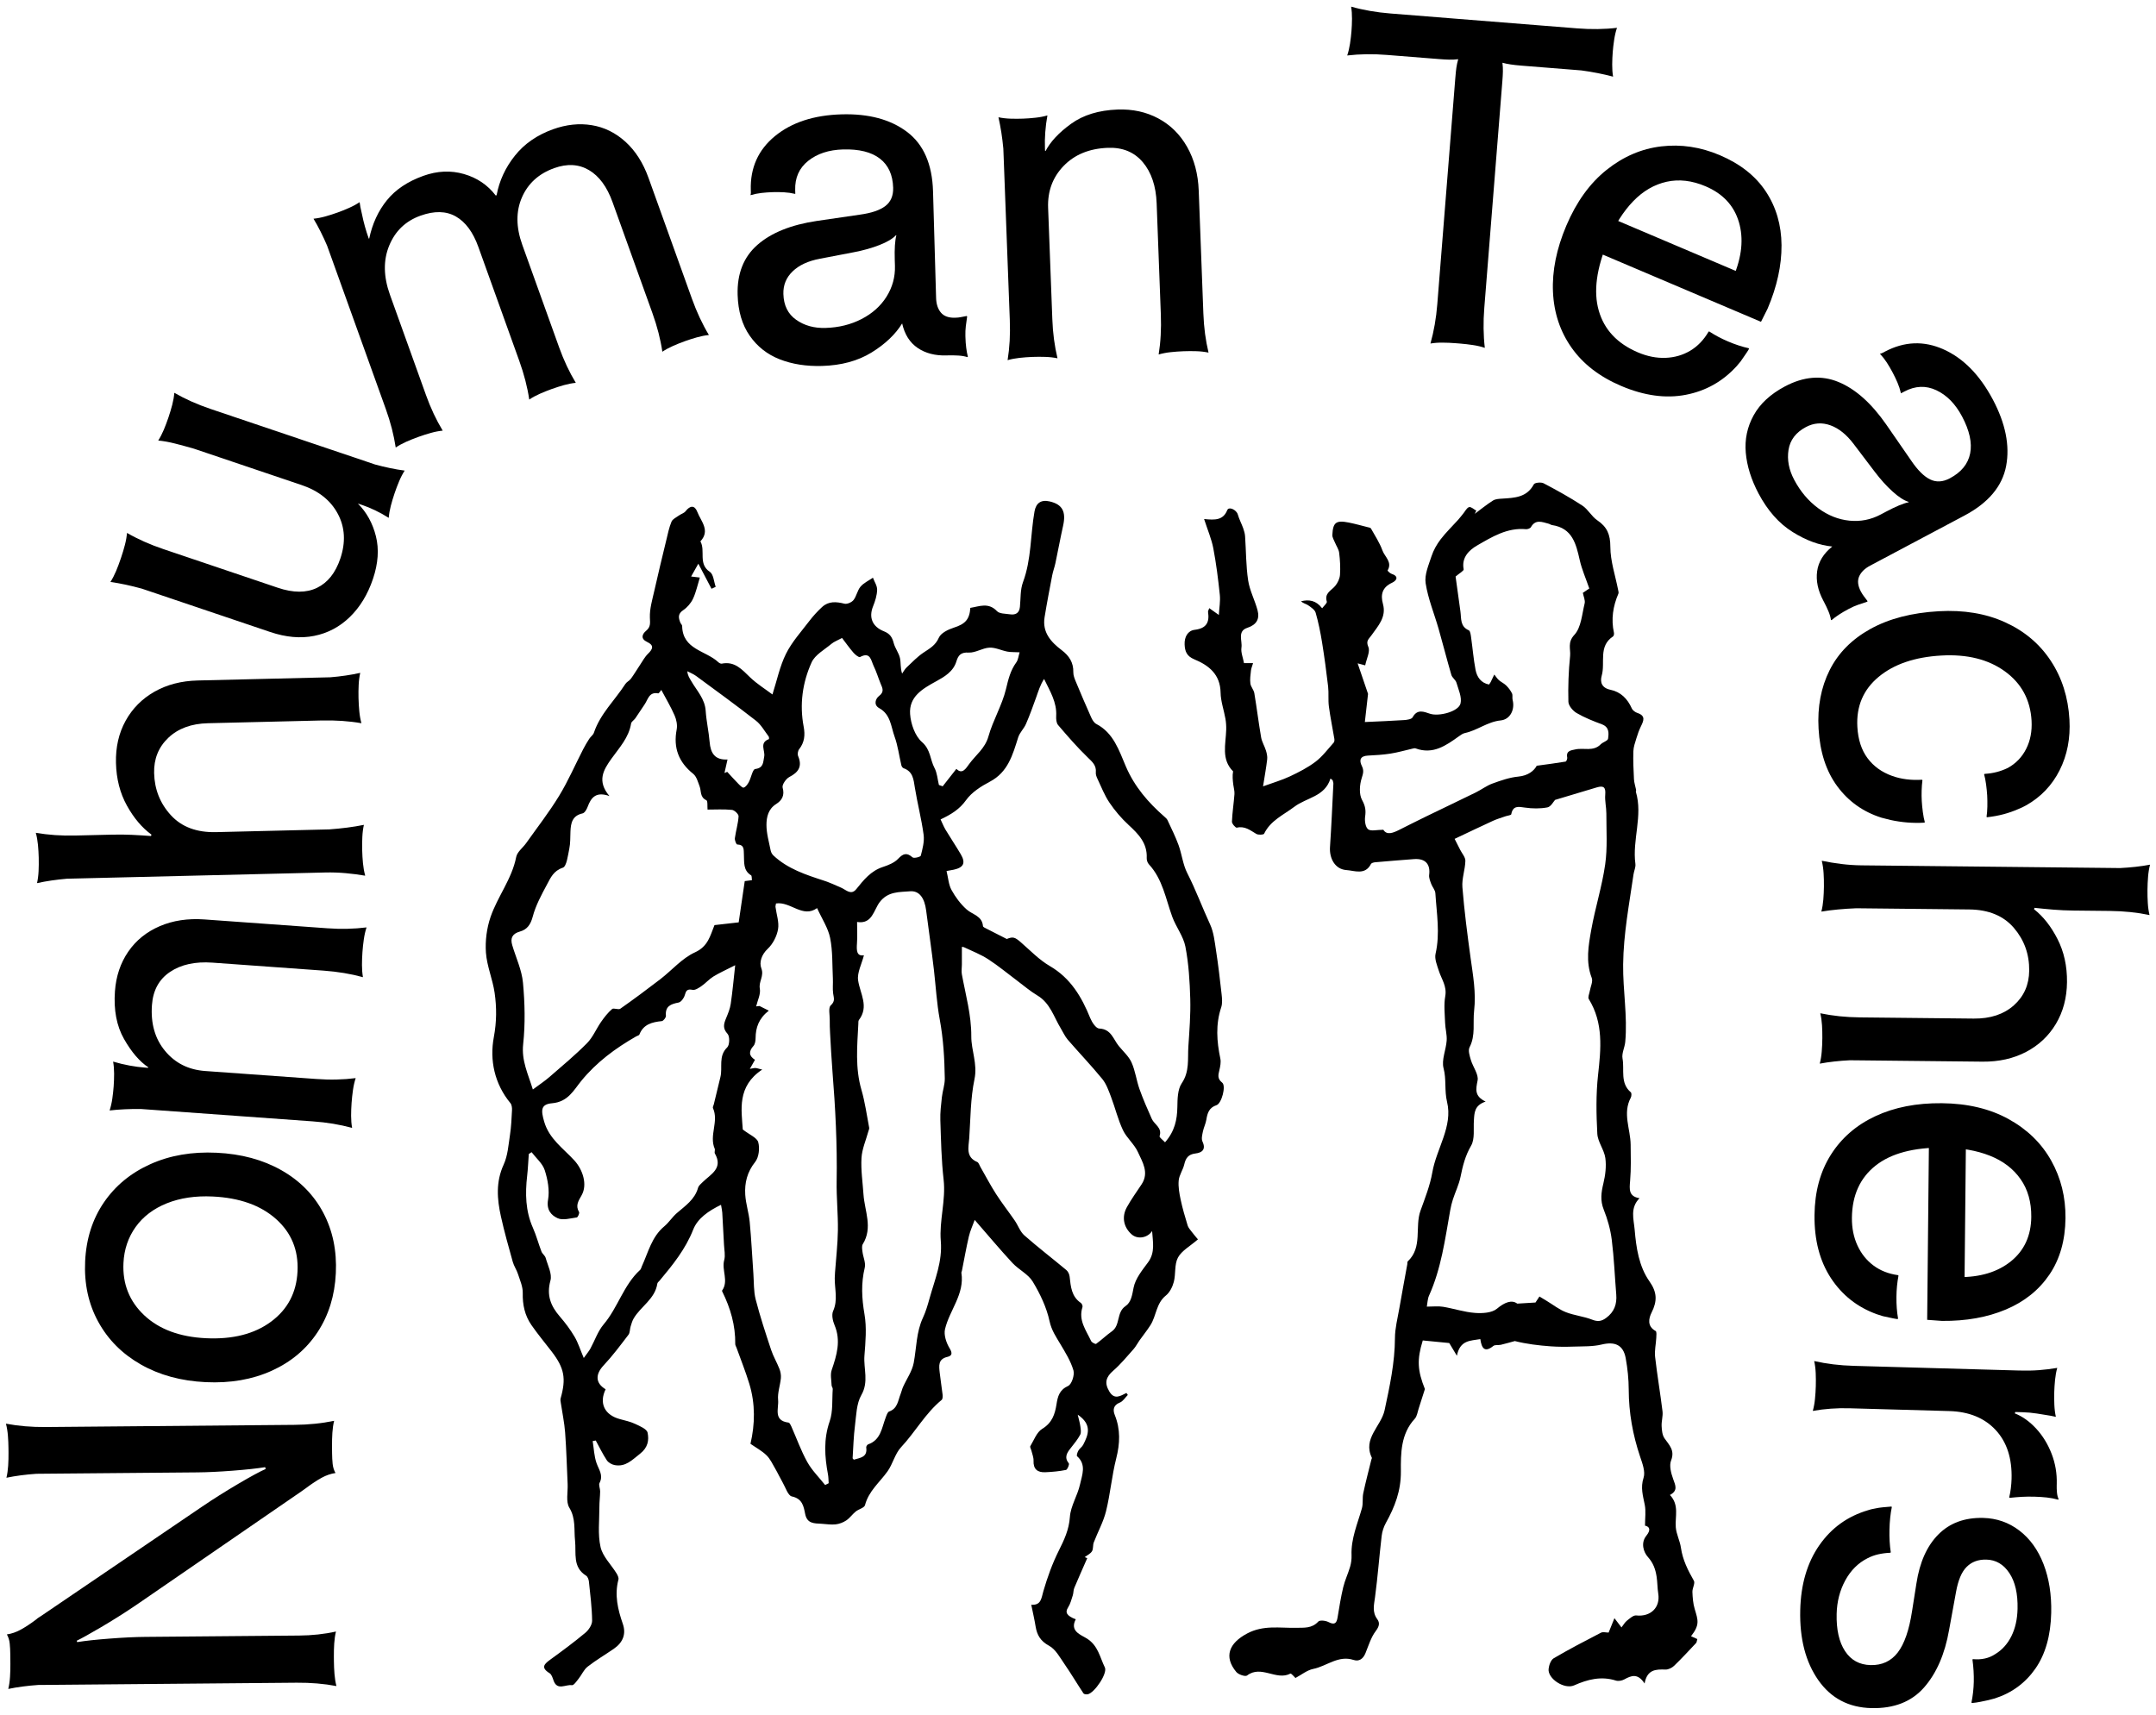 <?xml version="1.0" encoding="iso-8859-1"?>
<!-- Generator: Adobe Illustrator 26.4.1, SVG Export Plug-In . SVG Version: 6.00 Build 0)  -->
<svg version="1.1" id="Layer_1" xmlns="http://www.w3.org/2000/svg" xmlns:xlink="http://www.w3.org/1999/xlink" x="0px" y="0px"
	 width="1000px" height="795.495px" viewBox="0 0 1000 795.495" enable-background="new 0 0 1000 795.495" xml:space="preserve">
<g>
	<g>
		<path d="M147.141,780.971c-3.073-0.26-6.247-0.377-9.539-0.352l-115.335,1.013c-1.574,0.008-3.073,0.025-4.506,0.034
			c-2.429,0.167-4.824,0.402-7.177,0.712c-2.353,0.31-4.606,0.678-6.742,1.131c0.41-1.717,0.687-3.576,0.804-5.586
			c0.126-2.002,0.184-3.995,0.167-6.005l-0.025-2.571l-0.017-1.926c-0.017-1.717-0.1-3.358-0.26-4.933
			c-0.151-1.566-0.595-2.998-1.323-4.271c2.144-0.31,4.279-1.038,6.415-2.203s4.547-2.755,7.244-4.782
			c0.285-0.285,0.611-0.544,0.963-0.762c0.352-0.209,0.745-0.461,1.172-0.754l74.81-50.825c5.108-3.475,10.694-6.984,16.732-10.544
			c6.046-3.551,10.284-5.845,12.696-6.867l-0.218-0.854c-3.71,0.603-8.71,1.147-14.991,1.633
			c-6.289,0.486-11.791,0.745-16.506,0.787l-70.104,0.611c-1.566,0.017-3.073,0.025-4.497,0.042
			c-2.429,0.159-4.824,0.402-7.177,0.703c-2.362,0.31-4.606,0.687-6.742,1.131c0.41-1.717,0.678-3.576,0.804-5.578
			c0.126-2.002,0.184-4.003,0.159-6.005l-0.017-1.935c-0.017-2.002-0.1-3.995-0.26-5.996c-0.159-2.002-0.469-3.861-0.913-5.569
			c2.872,0.544,5.837,0.946,8.911,1.206c3.082,0.26,6.256,0.377,9.547,0.352l115.335-1.013c3.291-0.025,6.465-0.193,9.539-0.511
			c3.073-0.31,6.03-0.77,8.885-1.365c-0.419,1.717-0.687,3.584-0.812,5.586c-0.126,2.002-0.176,4.003-0.159,6.005l0.008,1.499
			l0.017,1.926c0.017,1.717,0.1,3.358,0.26,4.933s0.595,2.998,1.323,4.271c-2.144,0.31-4.279,1.038-6.415,2.203
			c-2.127,1.164-4.547,2.755-7.244,4.782l-2.127,1.516l-74.81,51.47l-3.191,2.169c-4.975,3.333-10.058,6.524-15.25,9.564
			c-5.192,3.048-8.852,5.083-10.987,6.105l0.218,0.636c3.718-0.603,8.71-1.147,14.999-1.625c6.281-0.486,11.783-0.754,16.498-0.796
			l70.104-0.611l1.29-0.008c2.998-0.025,5.929-0.193,8.785-0.502c2.856-0.31,5.636-0.762,8.349-1.365
			c-0.419,1.725-0.687,3.584-0.812,5.586c-0.126,2.002-0.176,4.003-0.159,6.005l0.017,2.144c0.017,2.002,0.109,4.003,0.268,5.996
			c0.159,2.002,0.461,3.861,0.904,5.569C153.188,781.632,150.223,781.23,147.141,780.971z"/>
		<path d="M147.267,618.035c-5.175,7.839-12.252,13.793-21.255,17.871c-8.994,4.07-19.203,5.837-30.626,5.284
			c-11.415-0.544-21.447-3.283-30.082-8.207s-15.217-11.532-19.756-19.839c-4.539-8.299-6.557-17.662-6.055-28.08
			c0.494-10.426,3.4-19.513,8.71-27.276c5.309-7.755,12.503-13.667,21.565-17.737c9.07-4.078,19.32-5.837,30.735-5.284
			c11.423,0.544,21.414,3.249,29.981,8.09c8.567,4.849,15.049,11.423,19.446,19.714c4.397,8.299,6.34,17.662,5.837,28.08
			C155.273,601.068,152.434,610.205,147.267,618.035z M128.005,565.493c-7.135-6.356-16.917-9.832-29.336-10.426
			c-7.989-0.385-15.091,0.67-21.297,3.157c-6.197,2.496-11.021,6.164-14.48,11.004c-3.45,4.849-5.326,10.41-5.628,16.69
			c-0.469,9.706,2.764,17.804,9.673,24.286c6.917,6.482,16.439,10.016,28.574,10.602c12.42,0.595,22.486-1.96,30.199-7.671
			c7.721-5.711,11.817-13.491,12.286-23.34C138.473,579.947,135.14,571.841,128.005,565.493z"/>
		<path d="M154.536,521.317c-3.04-0.503-6.206-0.871-9.488-1.105L69.35,514.76c-1.281-0.092-2.563-0.184-3.844-0.276
			c-2.579-0.042-5.083-0.008-7.529,0.109c-2.445,0.109-4.824,0.293-7.135,0.561c0.544-1.683,0.971-3.517,1.256-5.502
			s0.494-3.97,0.645-5.971l-0.034,0.427c0.142-1.993,0.218-3.995,0.218-6.005c0-2.002-0.151-3.877-0.461-5.619
			c2.529,0.754,5.067,1.365,7.612,1.834c2.546,0.477,4.958,0.787,7.236,0.955l1.281,0.092l0.234-0.201
			c-4.104-2.73-7.872-7.118-11.306-13.173c-3.434-6.046-4.841-13.424-4.212-22.117c0.502-6.984,2.554-13.106,6.155-18.365
			c3.601-5.251,8.475-9.204,14.614-11.842c6.13-2.638,13.048-3.685,20.752-3.132l56.662,4.078l0.218,0.017
			c3.274,0.234,6.423,0.318,9.438,0.243c3.015-0.067,5.963-0.285,8.86-0.645c-0.553,1.675-0.971,3.509-1.256,5.494
			c-0.293,1.985-0.502,3.978-0.645,5.971c-0.142,2.002-0.218,4.003-0.218,6.005c0,2.01,0.151,3.877,0.452,5.619
			c-2.805-0.77-5.737-1.415-8.777-1.918c-3.048-0.502-6.206-0.879-9.488-1.114l-51.537-3.71c-7.981-0.569-14.53,0.854-19.647,4.288
			c-5.117,3.425-7.931,8.559-8.416,15.401c-0.62,8.559,1.415,15.652,6.097,21.288c4.681,5.644,10.87,8.735,18.566,9.296
			l51.319,3.685l0.218,0.017c3.283,0.243,6.423,0.327,9.438,0.251c3.015-0.067,5.971-0.285,8.86-0.653
			c-0.553,1.683-0.971,3.517-1.256,5.502c-0.285,1.985-0.502,3.978-0.645,5.971c-0.142,1.993-0.218,3.995-0.218,6.005
			c0,2.002,0.151,3.877,0.461,5.619C160.507,522.473,157.584,521.828,154.536,521.317z"/>
		<path d="M160.314,405.061c-3.149-0.276-6.298-0.385-9.447-0.31l-115.301,2.78c-1.574,0.042-3.073,0.075-4.506,0.109
			c-2.42,0.209-4.815,0.477-7.16,0.821c-2.353,0.343-4.598,0.754-6.725,1.231c0.385-1.725,0.628-3.584,0.72-5.594
			c0.092-2.002,0.117-4.003,0.067-6.005v-0.209c-0.05-2.002-0.167-4.003-0.36-5.996c-0.193-2.002-0.519-3.852-0.997-5.552
			c2.881,0.502,5.854,0.854,8.927,1.072c3.082,0.209,6.264,0.276,9.547,0.193l16.079-0.385c0.285-0.008,0.569-0.017,0.854-0.017
			c3.149-0.084,6.222-0.05,9.229,0.092c2.998,0.142,5.938,0.327,8.802,0.544l0.201-0.653c-4.372-3.182-8.157-7.663-11.373-13.45
			c-3.207-5.778-4.908-12.386-5.083-19.823c-0.176-7.286,1.306-13.785,4.455-19.513c3.157-5.72,7.621-10.225,13.399-13.517
			c5.787-3.274,12.461-5.016,20.032-5.201l57.014-1.373c1.432-0.034,2.931-0.067,4.506-0.109c2.42-0.193,4.807-0.469,7.16-0.812
			c2.353-0.343,4.589-0.754,6.725-1.239c-0.385,1.725-0.628,3.593-0.72,5.594c-0.1,2.01-0.117,4.011-0.075,6.013l0.008,0.209
			c0.05,2.002,0.167,4.003,0.36,5.996c0.184,2.002,0.519,3.852,0.988,5.552c-2.864-0.502-5.845-0.854-8.919-1.072
			c-3.082-0.209-6.264-0.276-9.555-0.201L96.45,335.51c-7.721,0.184-13.843,2.445-18.391,6.775
			c-4.539,4.321-6.733,9.773-6.574,16.347c0.184,7.571,2.772,14.086,7.763,19.538c4.991,5.46,11.992,8.081,20.987,7.864
			l50.155-1.214l2.362-0.059c2.856-0.209,5.636-0.486,8.341-0.837c2.705-0.352,5.268-0.77,7.688-1.265
			c-0.385,1.725-0.628,3.593-0.72,5.594c-0.1,2.01-0.117,4.011-0.075,6.013l0.008,0.209c0.05,2.002,0.167,4.003,0.36,5.996
			c0.193,2.002,0.519,3.852,0.988,5.552l0.008,0.218C166.478,405.739,163.472,405.346,160.314,405.061z"/>
		<path d="M162.282,286.209c-4.723,4.589-10.234,7.52-16.548,8.777c-6.306,1.265-13.115,0.662-20.434-1.809l-56.059-18.935
			c-1.214-0.41-2.362-0.796-3.45-1.164c-2.487-0.687-4.958-1.29-7.42-1.826c-2.454-0.528-4.841-0.955-7.144-1.281
			c0.955-1.491,1.817-3.157,2.596-5.008c0.779-1.851,1.482-3.718,2.119-5.619l0.276-0.812c0.645-1.893,1.214-3.81,1.717-5.753
			c0.511-1.943,0.829-3.794,0.971-5.552c2.529,1.457,5.201,2.805,8.023,4.062c2.822,1.256,5.787,2.412,8.902,3.459l53.011,17.905
			c7.177,2.429,13.249,2.437,18.206,0.042c4.958-2.404,8.55-6.917,10.795-13.55c2.563-7.587,2.186-14.505-1.139-20.752
			c-3.316-6.247-8.902-10.703-16.758-13.357L91.4,208.635l-1.625-0.544c-2.889-0.829-5.72-1.591-8.5-2.303
			c-2.772-0.712-5.402-1.189-7.889-1.424c0.955-1.491,1.817-3.157,2.596-5.008c0.77-1.851,1.482-3.718,2.119-5.619l0.067-0.201
			c0.645-1.893,1.214-3.81,1.725-5.753c0.502-1.943,0.821-3.794,0.963-5.561c2.529,1.457,5.201,2.814,8.023,4.07
			c2.822,1.256,5.787,2.404,8.902,3.459l71.904,24.278c1.357,0.461,2.772,0.938,4.263,1.449c2.353,0.645,4.681,1.206,7.01,1.683
			c2.328,0.486,4.573,0.871,6.742,1.147c-0.955,1.491-1.826,3.157-2.596,5.008c-0.779,1.851-1.482,3.718-2.119,5.619
			c-0.645,1.893-1.214,3.81-1.725,5.753c-0.502,1.943-0.821,3.794-0.963,5.552c-1.985-1.265-4.053-2.42-6.197-3.442
			c-2.144-1.03-4.087-1.842-5.854-2.437l-0.812-0.268l-1.424-0.486c4.053,4.087,6.842,9.137,8.349,15.158
			c1.507,6.013,1.055,12.612-1.365,19.789C170.573,275.732,166.997,281.62,162.282,286.209z"/>
		<path d="M181.737,198.786c-0.77-2.99-1.708-6.03-2.822-9.12l-25.66-71.427c-0.528-1.482-1.038-2.889-1.524-4.238
			c-0.955-2.236-1.968-4.422-3.032-6.541c-1.064-2.127-2.161-4.12-3.291-5.996c1.759-0.176,3.601-0.528,5.536-1.072
			s3.836-1.156,5.72-1.834l-0.402,0.151c1.884-0.678,3.743-1.424,5.577-2.236c1.834-0.804,3.484-1.708,4.958-2.688
			c0.117,1.172,0.477,3.015,1.08,5.536c0.402,1.985,0.863,3.903,1.382,5.762c0.519,1.868,1.114,3.743,1.792,5.628l0.201-0.075
			c1.466-6.909,4.204-12.821,8.207-17.754c3.995-4.933,9.631-8.701,16.892-11.306c6.457-2.32,12.738-2.604,18.834-0.846
			c6.097,1.759,11.013,5.083,14.739,9.966l0.41-0.142c1.239-6.675,4.062-12.771,8.458-18.307
			c4.388-5.519,10.284-9.614,17.687-12.277c6.18-2.219,12.185-2.856,17.989-1.901c5.812,0.946,11.021,3.517,15.644,7.705
			c4.614,4.187,8.182,9.782,10.694,16.774l20.149,56.093c1.114,3.09,2.32,6.038,3.626,8.827c1.315,2.805,2.713,5.443,4.221,7.939
			c-1.759,0.176-3.601,0.536-5.536,1.08c-1.935,0.544-3.836,1.156-5.72,1.826l0.201-0.067c-1.884,0.67-3.743,1.415-5.577,2.228
			s-3.484,1.708-4.958,2.688c-0.427-2.881-1.03-5.812-1.792-8.802c-0.77-2.99-1.708-6.03-2.822-9.128l-18.483-51.445
			c-2.563-7.127-6.206-12.085-10.929-14.873c-4.715-2.78-10.108-3.09-16.155-0.913c-7.135,2.563-12.118,7.085-14.949,13.567
			c-2.831,6.49-2.772,13.835,0.176,22.034l16.959,47.216l0.067,0.201c1.114,3.099,2.311,6.005,3.593,8.735
			c1.29,2.73,2.68,5.343,4.187,7.839c-1.759,0.176-3.609,0.536-5.536,1.072c-1.935,0.544-3.844,1.156-5.72,1.834l0.201-0.075
			c-1.884,0.678-3.743,1.424-5.577,2.228c-1.842,0.812-3.492,1.708-4.958,2.697c-0.427-2.881-1.03-5.82-1.801-8.81
			c-0.77-2.99-1.708-6.03-2.822-9.12l-18.985-52.869c-2.462-6.859-5.946-11.565-10.435-14.128
			c-4.489-2.563-9.957-2.688-16.414-0.368c-6.867,2.462-11.699,7.085-14.496,13.86c-2.805,6.783-2.688,14.404,0.36,22.879
			l16.598,46.203l0.067,0.209c1.114,3.09,2.311,6.005,3.593,8.726c1.281,2.73,2.68,5.343,4.187,7.839
			c-1.759,0.176-3.576,0.519-5.435,1.047c-1.868,0.511-3.743,1.114-5.628,1.784l-0.402,0.151c-1.884,0.678-3.71,1.407-5.477,2.194
			c-1.767,0.787-3.383,1.675-4.849,2.655C183.102,204.716,182.507,201.776,181.737,198.786z"/>
		<path d="M361.656,166.687c-5.787-2.261-10.435-5.921-13.935-10.962c-3.509-5.05-5.368-11.356-5.594-18.927
			c-0.285-9.857,2.78-17.595,9.195-23.214c6.415-5.619,15.61-9.313,27.569-11.096l20.074-2.931
			c5.268-0.729,9.162-2.052,11.683-3.986c2.512-1.935,3.718-4.757,3.618-8.467c-0.176-6.005-2.236-10.518-6.189-13.55
			c-3.944-3.032-9.639-4.439-17.059-4.229c-6.574,0.193-11.959,1.951-16.155,5.293c-4.187,3.341-6.206,7.864-6.038,13.584
			c0.008,0.427,0.017,0.712,0.025,0.854c0,0.142,0.008,0.427,0.025,0.854l-0.218,0.008c-1.583-0.385-3.233-0.62-4.949-0.712
			c-1.717-0.092-3.367-0.117-4.941-0.075l-0.636,0.017c-1.574,0.05-3.216,0.167-4.924,0.36c-1.708,0.193-3.35,0.528-4.908,0.997
			l-0.209,0.008c0.126-0.435,0.184-0.829,0.176-1.189c-0.008-0.352-0.017-0.745-0.034-1.172c-0.293-10.292,3.434-18.617,11.18-24.99
			c7.755-6.373,18.056-9.748,30.919-10.116c12.57-0.36,22.695,2.345,30.366,8.132c7.671,5.787,11.691,14.965,12.059,27.536
			l1.424,49.502c0.084,2.864,0.829,5.125,2.236,6.8c1.407,1.675,3.609,2.471,6.608,2.378c1.005-0.025,1.893-0.117,2.671-0.285
			c0.787-0.167,1.675-0.335,2.672-0.511l0.218,0.209c-0.243,1.583-0.444,3.09-0.62,4.522c-0.168,1.44-0.234,2.939-0.193,4.514
			l0.025,0.636c0.042,1.717,0.159,3.325,0.352,4.815c0.184,1.499,0.435,2.889,0.762,4.162l-0.209,0.218
			c-1.156-0.394-2.563-0.636-4.204-0.737c-1.65-0.092-3.258-0.117-4.824-0.075l-0.645,0.025c-5.293,0.151-9.756-1.005-13.399-3.475
			c-3.643-2.471-6.046-6.264-7.194-11.373c-3.14,5.092-7.872,9.589-14.195,13.491c-6.323,3.894-13.977,5.979-22.98,6.239
			C373.975,169.978,367.435,168.948,361.656,166.687z M399.61,148.003c5-2.571,8.869-6.046,11.607-10.41
			c2.73-4.372,4.028-9.128,3.877-14.27l-0.084-2.789c-0.151-5.142,0.1-8.936,0.745-11.389l-0.218,0.008
			c-1.524,1.616-4.053,3.124-7.587,4.506c-3.534,1.39-7.512,2.512-11.917,3.35l-15.778,3.032c-5.41,1.013-9.606,2.956-12.595,5.829
			c-2.998,2.881-4.43,6.39-4.305,10.527c0.151,5.293,2.119,9.271,5.921,11.951c3.794,2.68,8.333,3.944,13.617,3.785
			C389.033,151.956,394.61,150.582,399.61,148.003z"/>
		<path d="M468.306,158.153c0.167-3.082,0.193-6.264,0.067-9.547l-2.856-75.84c-0.05-1.29-0.1-2.571-0.151-3.861
			c-0.243-2.563-0.544-5.05-0.921-7.47c-0.385-2.42-0.829-4.765-1.34-7.035c1.734,0.368,3.593,0.586,5.603,0.653
			c2.002,0.067,4.003,0.059,6.005-0.017l-0.427,0.017c2.002-0.075,3.995-0.218,5.988-0.444c1.993-0.209,3.844-0.569,5.544-1.064
			c-0.477,2.596-0.812,5.184-0.997,7.763c-0.193,2.579-0.243,5.016-0.151,7.294l0.042,1.29l0.226,0.209
			c2.261-4.38,6.222-8.609,11.858-12.679c5.636-4.078,12.813-6.273,21.523-6.608c7.001-0.26,13.307,1.114,18.927,4.12
			c5.619,3.006,10.083,7.412,13.374,13.223s5.092,12.57,5.376,20.283l2.144,56.771l0.008,0.218c0.126,3.291,0.385,6.423,0.779,9.413
			c0.402,2.99,0.938,5.896,1.616,8.735c-1.725-0.368-3.593-0.586-5.603-0.653c-2.002-0.067-4.003-0.059-6.005,0.017
			c-2.002,0.075-3.995,0.218-5.988,0.435s-3.844,0.578-5.536,1.072c0.461-2.881,0.779-5.854,0.946-8.944
			c0.167-3.073,0.193-6.256,0.067-9.547l-1.943-51.629c-0.302-7.998-2.437-14.354-6.407-19.069c-3.97-4.707-9.38-6.943-16.23-6.683
			c-8.576,0.327-15.409,3.124-20.501,8.391c-5.092,5.268-7.495,11.758-7.202,19.471l1.943,51.42l0.008,0.209
			c0.117,3.291,0.377,6.423,0.779,9.413s0.938,5.904,1.616,8.735c-1.725-0.36-3.593-0.578-5.603-0.645
			c-2.002-0.067-4.003-0.067-6.005,0.008c-2.002,0.075-3.995,0.226-5.988,0.444c-2.002,0.218-3.844,0.569-5.544,1.064
			C467.812,164.216,468.131,161.235,468.306,158.153z"/>
		<path d="M665.461,150.591c0.536-3.04,0.93-6.197,1.189-9.48l8.358-104.934c0.025-0.276,0.042-0.494,0.059-0.636
			c0.117-1.566,0.268-2.956,0.435-4.162c0.167-1.198,0.452-2.504,0.846-3.911c-1.449,0.176-2.847,0.243-4.204,0.201
			c-1.365-0.033-2.898-0.117-4.606-0.26l-24.152-1.918c-3.274-0.268-6.457-0.377-9.539-0.335c-3.09,0.042-6.08,0.234-8.978,0.578
			c0.57-1.675,0.997-3.501,1.298-5.485c0.301-1.985,0.536-3.97,0.695-5.971l-0.034,0.427c0.159-1.993,0.243-3.995,0.26-5.996
			c0.017-2.01-0.117-3.886-0.41-5.628c2.805,0.796,5.728,1.457,8.768,1.985c3.04,0.536,6.197,0.93,9.472,1.189l86.56,6.901
			c3.274,0.26,6.457,0.368,9.539,0.327c3.09-0.042,6.08-0.234,8.978-0.578c-0.57,1.675-1.005,3.509-1.298,5.494
			c-0.31,1.985-0.536,3.97-0.695,5.963l0.034-0.427c-0.159,2.002-0.243,3.995-0.26,6.005c-0.017,2.002,0.117,3.877,0.41,5.619
			c-2.244-0.603-4.606-1.147-7.076-1.633c-2.471-0.486-4.983-0.904-7.537-1.248c-1.139-0.092-2.345-0.193-3.626-0.293l-24.37-1.943
			c-3.702-0.293-6.608-0.737-8.71-1.332c0.176,1.44,0.243,2.814,0.209,4.095c-0.025,1.29-0.109,2.722-0.234,4.288l-0.017,0.209
			l-0.017,0.218l-8.358,104.934c-0.26,3.274-0.377,6.457-0.327,9.539c0.034,3.09,0.226,6.08,0.57,8.978
			c-1.675-0.569-3.501-1.005-5.485-1.298c-1.985-0.301-3.978-0.536-5.971-0.695l-2.135-0.167c-1.993-0.159-3.995-0.251-5.996-0.26
			c-2.01-0.025-3.886,0.117-5.628,0.41C664.272,156.553,664.933,153.631,665.461,150.591z"/>
		<path d="M728.965,161.352c-5.335-7.546-8.224-16.188-8.659-25.928c-0.444-9.74,1.625-19.998,6.206-30.785
			c4.698-11.054,10.92-19.664,18.675-25.844c7.746-6.18,16.196-9.807,25.358-10.887c9.153-1.08,18.198,0.276,27.142,4.078
			c9.472,4.028,16.598,9.656,21.364,16.883c4.773,7.227,7.185,15.518,7.261,24.864c0.059,9.346-2.085,19.153-6.44,29.412
			c-1.03,2.043-2.06,4.095-3.082,6.147l-83.068-35.299l6.708-15.786l72.021,30.601l-8.475-0.343
			c3.961-9.338,4.815-17.829,2.554-25.467c-2.27-7.638-7.42-13.165-15.443-16.573c-6.306-2.688-12.344-3.383-18.089-2.102
			c-5.753,1.29-10.912,4.296-15.485,9.028c-4.573,4.74-8.45,10.853-11.641,18.349c-5.418,12.763-6.867,23.566-4.33,32.401
			c2.529,8.844,8.592,15.3,18.198,19.387c4.338,1.842,8.601,2.68,12.788,2.521c4.187-0.167,7.989-1.265,11.423-3.3
			c3.425-2.043,6.264-4.983,8.525-8.844l0.285-0.109c1.332,0.879,2.73,1.7,4.187,2.479c1.457,0.77,2.973,1.499,4.556,2.169
			c1.708,0.72,3.341,1.34,4.916,1.851c1.566,0.519,3.132,0.946,4.69,1.298l0.117,0.276c-0.226,0.528-1.516,2.471-3.869,5.812
			c-0.603,0.678-1.231,1.424-1.876,2.236c-6.423,7.051-14.279,11.482-23.583,13.274c-9.304,1.792-19.278,0.427-29.939-4.104
			C741.963,174.802,734.3,168.898,728.965,161.352z"/>
		<path d="M809.73,210.017c-0.536-6.189,0.678-11.976,3.651-17.352c2.965-5.376,7.797-9.84,14.488-13.399
			c8.71-4.623,17-5.309,24.881-2.052c7.88,3.258,15.275,9.857,22.168,19.781l11.54,16.691c2.981,4.405,5.896,7.311,8.743,8.71
			c2.847,1.399,5.912,1.231,9.195-0.519c5.301-2.814,8.433-6.666,9.405-11.549c0.963-4.882-0.293-10.611-3.777-17.168
			c-3.09-5.804-7.06-9.848-11.909-12.126s-9.807-2.077-14.848,0.603c-0.377,0.201-0.636,0.343-0.762,0.402
			c-0.126,0.067-0.377,0.201-0.754,0.402l-0.101-0.184c-0.36-1.591-0.879-3.174-1.558-4.757s-1.382-3.065-2.127-4.455l-0.301-0.569
			c-0.737-1.39-1.566-2.805-2.496-4.254c-0.938-1.449-1.96-2.764-3.073-3.953l-0.1-0.184c0.444-0.084,0.829-0.201,1.139-0.368
			c0.318-0.167,0.662-0.352,1.047-0.553c9.086-4.824,18.206-5.184,27.351-1.055c9.145,4.12,16.741,11.858,22.779,23.223
			c5.896,11.105,7.956,21.38,6.18,30.818c-1.784,9.447-8.232,17.118-19.337,23.022L867.422,262.4
			c-2.529,1.34-4.229,3.015-5.109,5.016c-0.871,2.002-0.611,4.33,0.796,6.984c0.469,0.879,0.955,1.633,1.449,2.261
			c0.494,0.628,1.038,1.348,1.633,2.169l-0.084,0.293c-1.524,0.477-2.965,0.963-4.33,1.449c-1.365,0.477-2.739,1.089-4.129,1.826
			l-0.57,0.301c-1.507,0.804-2.898,1.625-4.154,2.454c-1.265,0.829-2.395,1.667-3.392,2.529l-0.293-0.092
			c-0.159-1.214-0.553-2.579-1.198-4.095c-0.645-1.516-1.34-2.973-2.077-4.355l-0.302-0.569c-2.479-4.673-3.425-9.187-2.831-13.55
			c0.595-4.363,2.931-8.199,7.01-11.49c-5.963-0.561-12.093-2.805-18.391-6.742c-6.298-3.936-11.565-9.882-15.786-17.829
			C812.251,222.52,810.274,216.206,809.73,210.017z M843.312,235.76c4.522,3.333,9.354,5.259,14.48,5.778
			c5.134,0.511,9.966-0.435,14.513-2.856l2.462-1.306c4.539-2.412,8.048-3.877,10.535-4.38l-0.1-0.193
			c-2.127-0.653-4.598-2.253-7.411-4.807c-2.814-2.546-5.578-5.611-8.282-9.187l-9.715-12.805
			c-3.308-4.397-6.909-7.294-10.812-8.701c-3.903-1.407-7.688-1.139-11.348,0.804c-4.665,2.487-7.361,6.013-8.081,10.611
			c-0.72,4.581,0.167,9.212,2.646,13.885C835.08,228.031,838.781,232.419,843.312,235.76z"/>
		<path d="M848.613,310.914c3.978-7.956,10.276-14.329,18.876-19.111c8.609-4.782,19.186-7.537,31.748-8.249
			c11.557-0.653,21.816,1.047,30.777,5.125c8.969,4.07,16.037,10.041,21.204,17.905c5.175,7.864,8.048,16.933,8.634,27.209
			c0.494,8.701-1.03,16.557-4.564,23.558c-3.542,7.001-8.71,12.411-15.501,16.238c-1.114,0.628-2.295,1.198-3.559,1.7
			c-2.236,0.988-4.547,1.801-6.943,2.437c-2.404,0.636-4.949,1.105-7.654,1.399l-0.226-0.201c0.209-1.298,0.335-2.881,0.377-4.74
			c0.034-1.868,0.008-3.584-0.075-5.15c-0.092-1.574-0.268-3.283-0.511-5.125c-0.251-1.851-0.553-3.408-0.913-4.673l0.209-0.226
			c1.993-0.117,3.869-0.402,5.636-0.863c1.767-0.452,3.484-1.089,5.159-1.901c3.743-2.077,6.582-5.025,8.509-8.86
			c1.935-3.827,2.755-8.174,2.487-13.022c-0.553-9.706-4.681-17.344-12.369-22.921c-7.688-5.569-17.528-8.023-29.512-7.336
			c-12.269,0.695-21.966,4.003-29.068,9.915c-7.11,5.921-10.393,13.659-9.849,23.214c0.335,5.854,1.893,10.669,4.69,14.446
			c2.789,3.777,6.599,6.532,11.423,8.266c2.043,0.737,4.221,1.256,6.532,1.558c2.303,0.301,4.74,0.377,7.311,0.226l0.226,0.201
			c-0.201,1.591-0.318,3.207-0.368,4.857c-0.05,1.641-0.034,3.258,0.059,4.824c0.092,1.574,0.26,3.283,0.502,5.125
			c0.251,1.851,0.553,3.408,0.913,4.673l-0.201,0.226c-2.713,0.159-5.36,0.126-7.948-0.084c-2.588-0.209-5.192-0.603-7.797-1.164
			c-0.871-0.243-1.566-0.419-2.069-0.528c-0.511-0.117-1.198-0.293-2.077-0.528c-8.45-2.671-15.275-7.504-20.467-14.513
			c-5.192-7.001-8.107-15.928-8.718-26.774C842.918,327.914,844.627,318.87,848.613,310.914z"/>
		<path d="M854.023,400.807c3.14,0.385,6.281,0.603,9.43,0.636l115.335,1.206c1.566,0.017,3.073,0.033,4.497,0.05
			c2.437-0.117,4.832-0.31,7.194-0.569s4.614-0.595,6.758-1.005c-0.444,1.717-0.754,3.568-0.913,5.569
			c-0.167,2.002-0.251,3.995-0.276,5.996v0.218c-0.025,2.002,0.025,4.003,0.151,6.005c0.117,2.002,0.385,3.861,0.796,5.586
			c-2.856-0.603-5.812-1.064-8.877-1.382c-3.073-0.318-6.256-0.494-9.539-0.528l-16.079-0.168c-0.285-0.008-0.569-0.008-0.854-0.008
			c-3.149-0.034-6.222-0.176-9.22-0.419c-2.998-0.251-5.921-0.528-8.777-0.846l-0.226,0.645c4.254,3.325,7.889,7.939,10.895,13.835
			c3.015,5.887,4.48,12.553,4.405,19.982c-0.075,7.294-1.792,13.734-5.134,19.354c-3.35,5.611-7.973,9.957-13.86,13.039
			c-5.896,3.082-12.629,4.581-20.2,4.506l-57.023-0.603c-1.432-0.008-2.931-0.025-4.506-0.042c-2.437,0.117-4.824,0.301-7.185,0.569
			c-2.362,0.26-4.623,0.595-6.767,0.997c0.444-1.708,0.754-3.568,0.913-5.561c0.167-2.002,0.26-4.003,0.276-6.005l0.008-0.209
			c0.017-2.01-0.034-4.003-0.151-6.005c-0.126-2.01-0.394-3.869-0.804-5.586c2.856,0.595,5.812,1.055,8.885,1.382
			c3.065,0.31,6.247,0.494,9.539,0.528l52.735,0.553c7.713,0.075,13.919-1.968,18.608-6.13c4.69-4.171,7.068-9.539,7.135-16.113
			c0.084-7.579-2.278-14.178-7.076-19.798c-4.807-5.628-11.708-8.483-20.71-8.584l-50.164-0.528l-2.362-0.017
			c-2.856,0.109-5.653,0.293-8.366,0.553c-2.722,0.251-5.293,0.586-7.73,0.988c0.452-1.708,0.754-3.568,0.921-5.561
			c0.159-2.002,0.251-4.003,0.276-6.005v-0.209c0.025-2.01-0.025-4.003-0.151-6.005c-0.117-2.01-0.385-3.869-0.804-5.586
			l0.008-0.218C847.884,399.919,850.883,400.413,854.023,400.807z"/>
		<path d="M849.182,535.721c4.933-7.814,11.817-13.785,20.652-17.913c8.827-4.129,19.102-6.139,30.827-6.021
			c12.001,0.117,22.335,2.579,31.011,7.386c8.668,4.799,15.25,11.222,19.747,19.278c4.497,8.048,6.691,16.925,6.599,26.648
			c-0.101,10.292-2.588,19.019-7.445,26.187c-4.857,7.169-11.59,12.57-20.208,16.205c-8.609,3.626-18.491,5.393-29.638,5.284
			c-2.286-0.167-4.573-0.335-6.859-0.502l0.896-90.253l17.151,0.168l-0.779,78.252l-2.923-7.964
			c10.15,0.101,18.324-2.353,24.521-7.37c6.189-5.008,9.338-11.875,9.421-20.593c0.067-6.859-1.591-12.704-4.974-17.52
			c-3.383-4.824-8.132-8.442-14.254-10.862c-6.122-2.42-13.257-3.668-21.405-3.752c-13.86-0.134-24.395,2.655-31.597,8.366
			c-7.211,5.72-10.862,13.793-10.962,24.228c-0.042,4.715,0.804,8.978,2.554,12.78c1.75,3.81,4.221,6.909,7.411,9.296
			c3.191,2.395,7.001,3.894,11.423,4.505l0.218,0.218c-0.31,1.574-0.536,3.174-0.695,4.824c-0.159,1.633-0.243,3.316-0.26,5.033
			c-0.025,1.851,0.034,3.609,0.159,5.251s0.327,3.258,0.595,4.832l-0.218,0.209c-0.57,0-2.856-0.452-6.842-1.348
			c-0.854-0.301-1.784-0.595-2.78-0.888c-8.978-3.233-16.071-8.81-21.28-16.724c-5.201-7.914-7.755-17.654-7.638-29.227
			C841.721,552.864,844.241,543.526,849.182,535.721z"/>
		<path d="M850.33,632.933c3.057,0.368,6.231,0.603,9.522,0.695l75.865,2.144l1.072,0.025c3.141,0.092,6.113,0.034,8.902-0.176
			c2.797-0.209,5.628-0.561,8.5-1.047c-0.477,1.7-0.812,3.551-1.013,5.544c-0.201,2.002-0.327,3.995-0.385,5.996l0.017-0.427
			c-0.059,2.002-0.042,4.003,0.042,6.005c0.084,2.002,0.318,3.869,0.703,5.594c-0.712-0.159-1.491-0.327-2.345-0.494
			c-1.993-0.343-4.129-0.687-6.407-1.038c-2.278-0.352-4.489-0.553-6.633-0.611l-3.425-0.1l-0.234,0.636
			c3.534,1.39,6.825,3.735,9.882,7.035c3.048,3.308,5.443,7.194,7.177,11.682c1.734,4.472,2.529,9.145,2.395,14.002l-0.017,0.645
			c-0.034,0.997,0.008,2.11,0.117,3.325c0.109,1.223,0.368,2.27,0.77,3.132l-0.218,0.209c-1.708-0.477-3.45-0.812-5.226-1.005
			c-1.792-0.193-3.609-0.318-5.46-0.369l-0.218-0.008c-2.144-0.059-4.07-0.042-5.795,0.059c-1.717,0.092-3.651,0.251-5.804,0.477
			l-0.201-0.218c0.318-1.281,0.569-2.672,0.754-4.162c0.184-1.499,0.302-2.965,0.343-4.388c0.268-9.572-2.203-17.151-7.403-22.729
			c-5.209-5.586-12.386-8.5-21.523-8.76l-44.787-1.256l-1.29-0.042c-2.998-0.084-5.938-0.025-8.802,0.184
			c-2.864,0.201-5.661,0.553-8.391,1.047c0.477-1.7,0.821-3.551,1.013-5.544c0.201-2.002,0.327-3.995,0.385-5.996
			c0.059-2.002,0.042-4.003-0.042-6.005c-0.084-2.01-0.327-3.869-0.703-5.594C844.308,632.046,847.265,632.556,850.33,632.933z"/>
		<path d="M843.823,716.888c5.619-8.09,13.182-13.525,22.678-16.305c0.72-0.276,1.801-0.536,3.233-0.787
			c1.147-0.26,2.37-0.444,3.66-0.561c1.29-0.109,2.579-0.226,3.869-0.335l0.209,0.218c-0.327,1.566-0.578,3.241-0.762,5.025
			c-0.184,1.775-0.293,3.601-0.335,5.46c-0.05,1.851-0.017,3.676,0.084,5.469c0.101,1.792,0.276,3.467,0.528,5.05l-0.218,0.209
			c-2.01,0.092-3.869,0.343-5.594,0.729c-1.725,0.394-3.383,0.997-4.974,1.817c-4.338,2.186-7.78,5.611-10.318,10.267
			c-2.537,4.665-3.869,9.849-4.003,15.56c-0.167,7.294,1.122,13.039,3.886,17.252c2.764,4.204,6.716,6.373,11.858,6.49
			c5.284,0.126,9.48-1.817,12.579-5.82c3.09-4.003,5.31-10.426,6.658-19.253l2.018-12.821c1.507-9.832,4.899-17.402,10.175-22.712
			c5.268-5.31,12.185-7.864,20.761-7.671c6.289,0.151,11.884,2.102,16.808,5.862c4.916,3.76,8.651,8.952,11.222,15.594
			c2.554,6.633,3.743,14.161,3.551,22.595c-0.243,10.577-2.697,19.203-7.353,25.886c-4.665,6.683-10.954,11.289-18.868,13.826
			c-1.013,0.26-2.018,0.519-3.023,0.787c-1.156,0.26-2.37,0.511-3.668,0.77c-1.29,0.26-2.579,0.444-3.869,0.553l-0.209-0.218
			c0.318-1.566,0.569-3.166,0.754-4.807c0.176-1.641,0.293-3.249,0.327-4.815c0.034-1.574,0-3.258-0.1-5.042
			c-0.101-1.792-0.276-3.542-0.519-5.268l0.218-0.209c2.002,0.184,3.861,0.092,5.586-0.301c1.725-0.385,3.308-1.064,4.765-2.035
			c3.182-1.926,5.678-4.69,7.478-8.291c1.801-3.609,2.755-7.839,2.872-12.696c0.159-7.001-1.105-12.537-3.802-16.598
			c-2.697-4.07-6.256-6.155-10.686-6.256c-3.718-0.084-6.742,1.022-9.078,3.333c-2.345,2.303-4.011,6.231-4.991,11.783
			l-3.199,17.511c-1.968,11.247-5.862,20.166-11.657,26.748c-5.804,6.582-13.919,9.756-24.345,9.522
			c-10.577-0.251-18.801-4.589-24.688-13.014c-5.879-8.425-8.668-19.211-8.358-32.359
			C835.255,735.028,838.203,724.978,843.823,716.888z"/>
	</g>
	<g>
		<path d="M555.626,574.957c-3.645,3.17-7.513,5.217-9.252,8.419c-1.722,3.17-0.971,7.591-1.933,11.3
			c-0.599,2.308-1.896,4.898-3.697,6.34c-4.522,3.621-4.384,9.379-7.14,13.723c-1.574,2.482-3.443,4.775-5.146,7.177
			c-0.917,1.293-1.625,2.761-2.67,3.933c-3.06,3.427-5.994,7.03-9.446,10.024c-3.379,2.932-4.198,5.618-1.84,9.601
			c2.384,4.029,5.091,2.154,7.956,0.726c0.216,0.309,0.432,0.617,0.648,0.926c-1.22,1.215-2.232,2.955-3.702,3.535
			c-3.089,1.22-3.281,3.448-2.343,5.78c2.69,6.682,2.426,13.205,0.667,20.132c-2.042,8.042-2.738,16.424-4.725,24.484
			c-1.23,4.989-3.833,9.631-5.688,14.48c-0.497,1.298-0.151,3.002-0.841,4.119c-0.717,1.16-2.221,1.834-3.38,2.72
			c0.396,0.157,0.791,0.314,1.187,0.471c-2.018,4.607-4.08,9.195-6.02,13.835c-0.436,1.044-0.322,2.306-0.676,3.398
			c-0.626,1.93-1.128,3.994-2.209,5.66c-1.468,2.264-0.595,3.915,3.587,5.459c-2.952,5.581,2.428,7.192,5.24,8.978
			c5.157,3.275,5.953,8.705,8.245,13.349c1.355,2.745-4.773,11.808-7.917,12.455c-0.632,0.13-1.724,0.002-1.998-0.41
			c-3.015-4.539-5.784-9.246-8.883-13.725c-2.088-3.017-4.059-6.735-7.049-8.355c-3.993-2.163-5.62-4.952-6.275-9.008
			c-0.521-3.227-1.273-6.417-2.003-10.018c4.626,0.299,4.654-3.019,5.626-6.357c1.861-6.385,4.138-12.744,7.107-18.683
			c2.528-5.057,4.767-9.756,5.176-15.682c0.354-5.133,3.595-10,4.712-15.169c0.924-4.273,3.081-9.082-1.38-13.035
			c-0.329-0.292,0.164-1.834,0.61-2.6c0.58-0.997,1.706-1.689,2.231-2.702c2.428-4.679,4.223-9.377-2.54-13.959
			c0.538,2.305,1.017,3.84,1.225,5.412c0.171,1.294,0.469,2.872-0.082,3.898c-1.188,2.211-2.823,4.198-4.392,6.185
			c-1.751,2.217-3.129,4.29-0.878,7.107c0.349,0.436-0.656,2.901-1.314,3.034c-3.148,0.632-6.386,0.93-9.604,1.065
			c-3.561,0.15-5.609-1.387-5.443-5.349c0.065-1.547-0.627-3.128-0.994-4.689c-0.165-0.704-0.763-1.629-0.505-2.057
			c1.693-2.807,2.972-6.484,5.51-8.025c4.614-2.802,5.918-6.765,6.647-11.448c0.557-3.572,1.332-6.627,5.39-8.476
			c1.664-0.758,3.07-5.103,2.462-7.197c-1.255-4.315-3.758-8.324-6.096-12.251c-2.02-3.392-4.085-6.37-4.998-10.607
			c-1.378-6.394-4.374-12.658-7.78-18.315c-2.112-3.507-6.524-5.542-9.43-8.676c-5.779-6.233-11.231-12.769-17.5-19.962
			c-0.948,2.626-2.103,5.071-2.702,7.645c-1.237,5.311-2.176,10.691-3.243,16.042c-0.058,0.292-0.266,0.591-0.225,0.859
			c1.544,9.944-5.539,17.322-7.602,26.142c-0.632,2.703,0.616,6.38,2.16,8.903c1.455,2.379,0.98,3.471-1.038,3.943
			c-4.437,1.038-3.912,4.211-3.58,7.33c0.36,3.388,0.951,6.75,1.331,10.136c0.093,0.829,0.07,2.09-0.433,2.503
			c-7.561,6.21-12.226,14.901-18.829,21.952c-2.838,3.031-3.801,7.734-6.281,11.203c-3.647,5.101-8.747,9.129-10.433,15.658
			c-0.328,1.268-2.943,1.847-4.32,2.969c-1.551,1.264-2.736,3.019-4.376,4.119c-1.432,0.96-3.239,1.651-4.948,1.836
			c-2.17,0.234-4.407-0.161-6.616-0.287c-3.282-0.187-6.587,0.005-7.492-4.521c-0.702-3.511-1.24-7.103-6.176-8.155
			c-1.797-0.383-2.925-4.152-4.25-6.439c-1.232-2.126-2.251-4.376-3.488-6.498c-1.241-2.13-2.32-4.498-4.043-6.169
			c-2.13-2.066-4.853-3.521-7.418-5.308c2.125-9.094,2.299-18.509-0.518-27.786c-1.724-5.679-3.954-11.205-5.957-16.799
			c-0.201-0.562-0.59-1.126-0.582-1.685c0.127-8.65-2.218-16.679-6.017-24.353c-0.065-0.131-0.163-0.345-0.108-0.423
			c3.206-4.503-0.275-9.48,1.003-14.198c0.593-2.19,0.02-4.708-0.094-7.075c-0.241-4.982-0.511-9.962-0.811-14.94
			c-0.059-0.98-0.304-1.949-0.575-3.61c-5.757,2.779-10.843,6.265-12.902,11.492c-3.588,9.108-9.472,16.368-15.561,23.649
			c-0.383,0.458-1.003,0.894-1.078,1.404c-1.067,7.202-7.737,10.57-11.011,16.241c-0.647,1.121-1.006,2.424-1.386,3.678
			c-0.385,1.269-0.263,2.861-1,3.825c-3.7,4.843-7.356,9.764-11.518,14.198c-3.908,4.164-3.84,8.253,0.931,11.087
			c-3.133,6.481-0.5,11.925,6.646,13.844c2.392,0.643,4.864,1.176,7.08,2.224c2.152,1.018,5.374,2.345,5.734,4.044
			c0.735,3.46,0.198,6.912-3.484,9.786c-3.674,2.868-6.694,6.224-11.786,5.268c-1.329-0.25-2.913-1.146-3.635-2.238
			c-1.927-2.911-3.45-6.09-5.133-9.163c-0.475,0.09-0.949,0.179-1.424,0.269c0.552,3.413,0.663,6.979,1.782,10.195
			c1.062,3.054,3.268,5.625,1.406,9.198c-0.515,0.988,0.296,2.603,0.275,3.927c-0.038,2.431-0.361,4.86-0.355,7.29
			c0.015,6.204-0.798,12.622,0.543,18.542c0.994,4.389,4.884,8.108,7.395,12.181c0.524,0.851,1.119,2.065,0.897,2.905
			c-1.885,7.138-0.304,13.812,2.035,20.556c1.656,4.776-0.008,8.692-4.199,11.578c-4.035,2.778-8.286,5.269-12.134,8.28
			c-1.761,1.378-2.714,3.754-4.164,5.573c-0.929,1.166-2.268,3.164-3.123,3.019c-2.849-0.483-6.788,2.712-8.51-2.18
			c-0.427-1.214-0.882-2.798-1.833-3.382c-4.408-2.707-2.305-4.404,0.563-6.487c5.451-3.957,10.878-7.971,16.038-12.291
			c1.566-1.311,3.148-3.721,3.124-5.608c-0.075-6.039-0.852-12.074-1.481-18.098c-0.102-0.975-0.569-2.299-1.307-2.76
			c-6.395-3.994-4.513-10.453-5.128-16.228c-0.545-5.119,0.413-10.283-2.657-15.321c-1.69-2.774-0.613-7.235-0.783-10.936
			c-0.368-7.984-0.574-15.979-1.165-23.946c-0.339-4.559-1.313-9.07-1.979-13.607c-0.107-0.73-0.302-1.536-0.111-2.209
			c2.626-9.237,1.742-14.045-4.105-21.681c-3.158-4.124-6.509-8.111-9.458-12.379c-3.044-4.406-4.132-9.374-3.998-14.834
			c0.072-2.923-1.292-5.921-2.223-8.816c-0.623-1.937-1.867-3.686-2.411-5.636c-1.946-6.977-3.923-13.957-5.488-21.025
			c-1.787-8.071-2.431-16.027,1.255-24.062c1.915-4.173,2.229-9.134,2.941-13.789c0.579-3.781,0.746-7.633,0.938-11.461
			c0.055-1.099-0.088-2.513-0.733-3.294c-7.429-8.999-9.678-19.986-7.7-30.587c1.336-7.158,1.352-13.797,0.371-20.602
			c-0.905-6.275-3.578-12.351-4.027-18.617c-0.392-5.469,0.368-11.378,2.15-16.567c3.267-9.512,9.901-17.625,11.892-27.832
			c0.459-2.352,3.084-4.256,4.625-6.429c5.145-7.257,10.634-14.308,15.256-21.886c4.212-6.906,7.451-14.404,11.158-21.62
			c0.859-1.671,1.823-3.295,2.84-4.876c0.641-0.996,1.806-1.759,2.16-2.819c2.942-8.794,9.734-15.082,14.592-22.62
			c0.619-0.96,1.882-1.491,2.565-2.426c1.476-2.022,2.745-4.192,4.143-6.273c1.222-1.819,2.268-3.843,3.816-5.338
			c2.259-2.181,2.853-3.908-0.396-5.426c-3.189-1.491-2.37-3.647-0.525-5.188c2.235-1.866,1.846-3.649,1.763-6.208
			c-0.129-4.001,1.095-8.081,1.99-12.072c1.784-7.955,3.71-15.878,5.626-23.802c0.698-2.886,1.281-5.846,2.422-8.559
			c0.518-1.232,2.235-1.993,3.47-2.881c0.991-0.712,2.364-1.071,3.063-1.976c2.116-2.738,4.215-2.846,5.437,0.34
			c1.67,4.353,6.122,8.591,1.425,13.66c2.48,4.347-1.194,10.442,4.407,14.176c1.683,1.122,1.835,4.541,2.688,6.908
			c-0.645,0.304-1.291,0.608-1.936,0.912c-1.851-3.522-3.702-7.045-6.115-11.636c-1.274,2.262-2.146,3.81-3.347,5.941
			c2.326,0.28,3.673,0.442,4.04,0.486c-1.062,3.434-1.743,6.804-3.164,9.826c-0.969,2.061-2.688,4.056-4.579,5.325
			c-2.566,1.722-2.166,3.57-1.293,5.763c0.218,0.548,0.826,1.036,0.836,1.559c0.201,10.983,10.998,11.37,16.757,16.776
			c0.409,0.384,1.133,0.786,1.611,0.689c6.056-1.223,9.392,2.744,13.175,6.379c3.131,3.008,6.911,5.341,10.337,7.922
			c2.073-6.463,3.392-13.05,6.277-18.86c2.723-5.484,7.013-10.211,10.773-15.149c1.783-2.341,3.798-4.551,5.96-6.548
			c3.031-2.799,6.58-2.518,10.375-1.559c1.229,0.311,3.377-0.618,4.213-1.682c1.424-1.813,1.78-4.489,3.261-6.227
			c1.488-1.747,3.8-2.792,5.751-4.144c0.698,1.876,2,3.77,1.947,5.625c-0.074,2.569-0.901,5.217-1.881,7.64
			c-2.036,5.035-0.494,9.4,5.061,11.606c2.786,1.106,3.814,2.776,4.507,5.437c0.623,2.393,2.336,4.512,2.893,6.909
			c0.507,2.183,0.107,4.577,1.006,7.266c0.688-0.964,1.244-2.068,2.09-2.865c2.537-2.389,4.981-4.966,7.851-6.888
			c2.84-1.902,5.533-3.317,7.097-6.901c0.951-2.18,4.318-3.81,6.933-4.651c5.187-1.67,7.304-3.694,7.673-9.189
			c4.228-0.686,8.401-2.649,12.362,1.528c1.19,1.256,3.923,1.146,5.98,1.459c2.597,0.395,4.363-0.515,4.655-3.433
			c0.384-3.845,0.12-7.954,1.425-11.47c3.948-10.634,3.405-21.894,5.338-32.79c0.701-3.954,3.067-5.591,7.029-4.674
			c5.915,1.369,7.698,4.732,6.235,11.298c-1.285,5.766-2.347,11.582-3.568,17.363c-0.4,1.891-1.112,3.719-1.475,5.615
			c-1.241,6.477-2.493,12.954-3.546,19.463c-1.131,6.994,2.948,11.488,7.969,15.287c3.46,2.617,5.469,5.737,5.363,10.21
			c-0.034,1.426,0.562,2.933,1.128,4.296c2.31,5.562,4.671,11.105,7.134,16.601c0.527,1.175,1.335,2.556,2.395,3.107
			c8.047,4.18,10.558,12.36,13.711,19.71c4.048,9.436,10.383,16.75,17.912,23.327c0.529,0.462,1.12,0.964,1.403,1.576
			c1.77,3.824,3.683,7.605,5.117,11.556c1.553,4.278,2.016,9.043,4.054,13.034c3.956,7.749,6.943,15.902,10.581,23.776
			c1.693,3.666,2.123,7.981,2.75,12.06c1.034,6.717,1.833,13.474,2.58,20.231c0.226,2.045,0.452,4.31-0.175,6.19
			c-2.648,7.935-2.071,15.803-0.4,23.785c0.35,1.674-0.037,3.59-0.441,5.312c-0.523,2.231-1.063,3.978,1.306,5.846
			c1.878,1.48-0.243,9.643-2.649,10.444c-3.467,1.154-4.22,3.674-4.712,6.748c-0.297,1.857-1.216,3.609-1.591,5.461
			c-0.308,1.522-0.794,3.39-0.208,4.64c1.743,3.723-0.222,5.202-3.238,5.553c-3.321,0.386-4.525,2.127-5.214,5.095
			c-0.591,2.547-2.336,4.902-2.571,7.435c-0.274,2.956,0.307,6.061,0.933,9.013c0.846,3.991,2.022,7.919,3.206,11.829
			c0.312,1.03,1.122,1.934,1.796,2.825C553.567,572.531,554.59,573.7,555.626,574.957z M540.374,529.927
			c4.497-5.139,5.614-10.49,5.711-16.369c0.062-3.739,0.107-8.18,2.038-11.036c3.708-5.485,2.687-11.287,3.066-17.029
			c0.485-7.362,1.088-14.756,0.881-22.115c-0.229-8.101-0.725-16.292-2.255-24.222c-0.932-4.827-4.365-9.115-6.093-13.857
			c-3.053-8.38-4.456-17.445-10.846-24.353c-0.643-0.695-1.047-1.931-1.002-2.89c0.325-6.919-3.849-11.151-8.474-15.416
			c-3.305-3.049-6.297-6.572-8.816-10.298c-2.29-3.388-3.788-7.319-5.557-11.048c-0.431-0.908-0.858-1.993-0.763-2.943
			c0.33-3.293-1.647-4.935-3.802-7.019c-4.857-4.696-9.301-9.833-13.698-14.975c-0.826-0.966-0.964-2.807-0.883-4.214
			c0.364-6.329-2.85-11.466-5.613-17.169c-1.833,2.83-2.683,5.781-3.718,8.665c-1.475,4.11-2.953,8.229-4.692,12.23
			c-0.944,2.171-2.888,3.962-3.59,6.175c-2.559,8.077-4.684,16.144-13.181,20.601c-4.081,2.141-8.391,4.898-10.992,8.527
			c-3.044,4.247-6.831,6.604-11.836,8.957c0.74,1.55,1.41,3.286,2.352,4.86c2.284,3.813,4.783,7.497,7.029,11.33
			c2.346,4.004,1.321,6.123-3.24,7.133c-0.956,0.212-1.926,0.357-3.368,0.621c0.779,3.177,0.944,6.316,2.305,8.8
			c1.813,3.312,4.197,6.517,7.001,9.022c2.717,2.428,7.209,2.944,7.586,7.752c0.035,0.443,1.06,0.87,1.683,1.193
			c2.89,1.5,5.799,2.96,9.355,4.767c2.858-1.16,3.734-0.899,6.53,1.535c4.372,3.806,8.492,8.13,13.433,11.008
			c9.653,5.623,14.76,14.291,18.748,24.135c0.787,1.942,2.667,4.803,4.139,4.862c5.6,0.226,6.532,4.946,9.101,8.102
			c2.044,2.512,4.645,4.787,5.929,7.648c1.742,3.88,2.244,8.296,3.679,12.339c1.665,4.693,3.678,9.269,5.706,13.822
			c1.178,2.644,4.912,4.056,3.615,8.005C537.65,527.647,539.403,528.87,540.374,529.927z M348.763,408.318
			c-0.142-0.927-0.007-2.015-0.393-2.251c-3.789-2.314-3.135-6.175-3.331-9.622c-0.132-2.335,0.311-4.558-3.124-4.692
			c-0.419-0.016-1.194-1.961-1.066-2.912c0.459-3.402,1.512-6.743,1.72-10.146c0.06-0.976-1.894-2.862-3.062-2.98
			c-3.795-0.385-7.653-0.144-11.331-0.144c-0.15-1.433,0.164-4.015-0.557-4.346c-3.05-1.401-2.279-4.201-3.12-6.416
			c-0.776-2.044-1.409-4.572-2.962-5.817c-6.765-5.42-9.309-12.061-7.676-20.592c0.394-2.056-0.115-4.56-0.973-6.524
			c-1.756-4.02-4.03-7.813-6.155-11.82c-0.436,0.491-1.077,1.671-1.482,1.595c-4.213-0.789-4.687,2.834-6.263,5.125
			c-1.474,2.143-2.857,4.348-4.339,6.485c-0.585,0.844-1.786,1.505-1.927,2.375c-1.062,6.557-5.469,11.222-9.094,16.287
			c-3.754,5.246-6.859,10.385-0.954,17.372c-6.275-2.239-8.538,0.721-10.119,5.001c-0.435,1.179-1.374,2.828-2.349,3.042
			c-4.769,1.044-5.462,4.479-5.619,8.444c-0.106,2.669-0.003,5.399-0.545,7.986c-0.654,3.123-1.211,8.169-3.013,8.768
			c-4.269,1.42-5.633,4.626-7.28,7.702c-2.578,4.812-5.259,9.744-6.648,14.958c-0.987,3.706-2.566,5.993-5.937,6.947
			c-3.506,0.992-4.566,2.999-3.578,6.328c1.723,5.806,4.439,11.516,4.983,17.427c0.869,9.43,1.1,19.079,0.089,28.473
			c-0.826,7.669,2.219,13.682,4.49,21.047c3.068-2.294,5.528-3.91,7.731-5.823c5.891-5.118,11.915-10.122,17.393-15.66
			c2.726-2.756,4.272-6.652,6.539-9.901c1.488-2.133,3.128-4.246,5.078-5.93c0.75-0.647,2.934,0.467,3.811-0.15
			c6.29-4.425,12.474-9.006,18.567-13.701c5.392-4.155,10.075-9.721,16.077-12.457c6.136-2.798,7.045-7.737,9.05-12.637
			c3.57-0.405,7.129-0.808,11.227-1.273c0.875-5.968,1.821-12.427,2.805-19.141C346.006,408.673,347.268,408.51,348.763,408.318z
			 M382.713,688.913c0.548-0.276,1.096-0.553,1.644-0.829c-0.098-1.351-0.067-2.726-0.315-4.049
			c-1.553-8.283-2.11-16.348,0.78-24.677c1.599-4.608,1.061-9.964,1.422-14.988c0.039-0.544-0.505-1.115-0.523-1.682
			c-0.078-2.389-0.691-4.997,0.039-7.132c2.354-6.885,4.383-13.585,1.314-20.843c-0.83-1.963-1.435-4.776-0.648-6.526
			c2.305-5.126,0.685-10.192,0.748-15.273c0.011-0.893,0.071-1.786,0.134-2.676c0.466-6.511,1.243-13.018,1.329-19.534
			c0.101-7.57-0.711-15.154-0.579-22.722c0.297-17.076-0.587-34.089-1.953-51.094c-0.472-5.878-0.762-11.771-1.097-17.659
			c-0.116-2.034-0.176-4.076-0.153-6.113c0.026-2.313-0.733-5.628,0.47-6.717c2.159-1.954,1.394-3.452,1.113-5.492
			c-0.314-2.275-0.015-4.626-0.129-6.937c-0.311-6.292-0.046-12.71-1.271-18.826c-0.929-4.637-3.796-8.886-6.054-13.868
			c-6.674,4.805-12.313-3.17-19.056-2.155c-0.115,0.763-0.283,1.211-0.229,1.63c0.447,3.46,1.748,7.055,1.18,10.33
			c-0.563,3.243-2.384,6.815-4.769,9.056c-2.955,2.777-4.024,6.335-2.972,9.103c1.359,3.577-1.313,6.103-0.711,9.385
			c0.47,2.561-1.058,5.489-1.698,8.254c0.511-0.065,1.022-0.13,1.534-0.195c1.334,0.666,2.668,1.332,4.327,2.16
			c-4.665,3.666-6.096,7.87-6.128,12.77c-0.008,1.22-0.228,2.762-0.975,3.594c-2.276,2.534-2.191,4.624,0.696,6.445
			c-0.774,1.366-1.405,2.478-2.382,4.203c1.304-0.215,1.948-0.42,2.584-0.398c0.624,0.021,1.241,0.272,3.145,0.734
			c-11.809,7.816-9.582,18.778-9.01,27.795c3.177,2.468,6.603,3.797,7.177,5.903c0.759,2.787,0.294,6.985-1.433,9.151
			c-3.712,4.654-4.941,9.693-4.6,15.197c0.263,4.247,1.673,8.414,2.075,12.664c0.754,7.978,1.132,15.991,1.698,23.987
			c0.282,3.991,0.087,8.118,1.069,11.937c2.033,7.901,4.607,15.671,7.173,23.423c1.001,3.024,2.688,5.816,3.847,8.797
			c0.516,1.327,0.797,2.889,0.664,4.295c-0.322,3.393-1.615,6.825-1.282,10.116c0.385,3.804-2.406,9.611,4.829,10.493
			c0.487,0.059,0.974,1.04,1.259,1.682c2.459,5.539,4.493,11.31,7.425,16.583C376.586,682.11,379.906,685.369,382.713,688.913z
			 M340.997,447.771c-4.341,2.221-7.347,3.544-10.118,5.249c-1.981,1.219-3.559,3.076-5.484,4.407
			c-1.252,0.865-2.953,2.022-4.19,1.768c-2.532-0.522-3.015,0.436-3.612,2.528c-0.379,1.329-1.685,3.135-2.843,3.361
			c-3.611,0.707-6.296,1.663-5.876,6.166c0.073,0.787-1.164,2.369-1.917,2.449c-4.481,0.478-8.507,1.419-10.381,6.216
			c-0.166,0.426-0.995,0.589-1.51,0.883c-9.614,5.503-18.341,11.934-25.479,20.669c-3.473,4.25-6.113,9.704-13.489,10.339
			c-5.373,0.463-5.201,3.305-3.699,8.516c2.32,8.053,8.926,12.447,14.031,18.047c3.888,4.264,6.136,11.148,3.356,16.103
			c-1.445,2.576-3.003,4.752-1.201,7.796c0.295,0.498-0.562,2.447-1.05,2.512c-2.979,0.401-6.47,1.466-8.896,0.356
			c-2.895-1.324-5.275-3.823-4.438-8.537c0.777-4.379-0.143-9.379-1.533-13.716c-1.001-3.125-3.999-5.61-6.106-8.38
			c-0.431,0.28-0.861,0.56-1.292,0.84c-0.247,3.376-0.378,6.765-0.762,10.125c-0.942,8.253-0.79,16.321,2.671,24.118
			c1.581,3.562,2.573,7.383,3.976,11.031c0.41,1.065,1.636,1.849,1.934,2.917c0.972,3.493,3.071,7.438,2.221,10.515
			c-1.886,6.831,0.126,11.818,4.387,16.736c2.51,2.898,4.844,6.017,6.791,9.312c1.643,2.78,2.615,5.957,4.278,9.89
			c1.555-2.184,2.421-3.182,3.043-4.314c2.072-3.774,3.47-8.094,6.19-11.302c6.625-7.814,9.224-18.254,16.932-25.284
			c0.404-0.368,0.507-1.064,0.756-1.604c2.981-6.465,4.54-13.688,10.431-18.58c2.139-1.777,3.672-4.275,5.777-6.104
			c3.924-3.409,8.353-6.285,9.877-11.748c0.286-1.023,1.347-1.884,2.174-2.693c3.718-3.637,9.592-6.312,5.631-13.252
			c-0.321-0.563,0.191-1.569-0.08-2.198c-2.672-6.189,2.011-12.685-0.812-18.87c-0.19-0.417,0.249-1.119,0.387-1.69
			c1.022-4.225,2.023-8.455,3.069-12.673c1.127-4.543-1.077-9.712,3.177-13.808c1.129-1.086,1.215-5.09,0.147-6.248
			c-2.355-2.554-1.781-4.592-0.721-7.162c0.902-2.186,1.855-4.44,2.191-6.751C339.795,459.806,340.321,453.859,340.997,447.771z
			 M534.376,571.082c-2.08,3.181-6.724,4.026-9.524,1.53c-3.676-3.277-4.692-8.022-2.206-12.553
			c2.024-3.69,4.536-7.115,6.853-10.643c3.588-5.462,0.385-10.36-1.729-15.003c-1.674-3.678-5.203-6.502-6.933-10.165
			c-2.323-4.921-3.595-10.328-5.539-15.442c-1.092-2.873-2.158-5.962-4.055-8.283c-5.102-6.24-10.699-12.073-15.974-18.175
			c-1.313-1.519-2.147-3.449-3.208-5.186c-3.279-5.366-4.933-11.81-10.913-15.361c-3.261-1.937-6.176-4.459-9.23-6.739
			c-4.51-3.368-8.846-7.001-13.559-10.054c-3.47-2.248-7.412-3.777-11.177-5.553c-0.582-0.274-1.348-0.158-1.04-0.129
			c0,2.913,0.006,5.542-0.003,8.171c-0.005,1.489-0.277,3.022-0.015,4.46c1.739,9.547,4.437,18.856,4.382,28.789
			c-0.036,6.559,2.97,12.76,1.481,19.889c-1.86,8.91-1.821,18.228-2.434,27.381c-0.274,4.097-1.769,8.736,3.706,11.049
			c0.669,0.283,0.987,1.437,1.431,2.209c2.427,4.222,4.68,8.555,7.307,12.648c2.711,4.224,5.827,8.185,8.676,12.323
			c1.548,2.249,2.472,5.125,4.437,6.855c6.329,5.573,13.043,10.707,19.517,16.119c0.797,0.666,1.372,1.953,1.491,3.015
			c0.517,4.612,0.823,9.227,5.207,12.205c0.486,0.33,0.925,1.403,0.754,1.924c-2.009,6.116,1.682,10.774,4.002,15.745
			c0.323,0.691,2.004,1.544,2.333,1.309c2.519-1.798,4.747-4.006,7.28-5.781c4.084-2.862,2.002-8.807,6.389-11.759
			c2.596-1.747,3.042-5.175,3.714-8.558c0.83-4.179,3.985-8.055,6.666-11.667C535.906,581.01,534.685,576.078,534.376,571.082z
			 M400.71,443.16c-1.038,4.091-3.227,8.076-2.695,11.657c0.919,6.191,5.158,12.067,0.369,18.371
			c-0.314,0.413-0.234,1.156-0.264,1.75c-0.527,10.249-1.527,20.467,1.43,30.62c1.671,5.737,2.467,11.731,3.598,17.62
			c0.099,0.516-0.234,1.121-0.386,1.679c-1.115,4.104-2.936,8.166-3.18,12.32c-0.329,5.594,0.544,11.261,0.922,16.895
			c0.516,7.7,4.443,15.426-0.332,23.106c-0.544,0.875-0.284,2.36-0.137,3.53c0.311,2.481,1.598,5.135,1.056,7.372
			c-1.761,7.274-1.39,14.264-0.119,21.62c1.075,6.223,0.472,12.822-0.025,19.206c-0.47,6.044,2.123,12.075-1.44,18.278
			c-2.275,3.961-2.329,9.304-2.943,14.083c-0.645,5.021-0.777,10.109-1.099,15.169c-0.013,0.205,0.331,0.433,0.565,0.719
			c2.88-0.895,6.42-1.05,5.743-5.669c-0.065-0.443,0.456-1.291,0.883-1.439c5.887-2.047,6.307-7.622,8.106-12.326
			c0.406-1.062,0.859-2.645,1.662-2.926c3.941-1.379,4.064-5.045,5.28-8.063c0.437-1.085,0.668-2.256,1.146-3.32
			c1.672-3.721,4.213-7.261,4.949-11.148c1.329-7.017,1.155-14.29,4.295-20.988c1.358-2.896,2.241-6.041,3.106-9.138
			c2.418-8.659,5.966-16.857,5.162-26.456c-0.786-9.381,2.411-18.8,1.307-28.462c-1.043-9.13-1.208-18.369-1.517-27.568
			c-0.119-3.538,0.321-7.111,0.711-10.646c0.321-2.914,1.394-5.801,1.35-8.688c-0.14-9.194-0.637-18.25-2.352-27.468
			c-1.359-7.305-1.804-15.164-2.675-22.769c-1.059-9.253-2.443-18.469-3.619-27.71c-0.71-5.58-3.053-9.28-7.504-8.895
			c-4.837,0.419-10.18-0.038-14.038,5.022c-2.808,3.682-3.433,10.374-10.491,9.208c0,3.634,0.172,6.759-0.047,9.857
			C397.255,440.884,397.27,443.716,400.71,443.16z M390.559,295.962c-2.104,1.138-3.701,1.697-4.912,2.716
			c-3.241,2.727-7.605,5.067-9.208,8.608c-4.243,9.373-5.639,19.506-3.681,29.816c0.729,3.838,0.414,7.272-2.095,10.458
			c-0.59,0.749-0.841,2.311-0.478,3.175c1.987,4.734,0.281,7.48-4.059,9.716c-1.562,0.805-3.489,3.624-3.123,4.926
			c1.029,3.659-0.341,5.933-2.999,7.612c-3.695,2.333-4.495,6.085-4.5,9.695c-0.005,3.957,1.174,7.926,1.949,11.867
			c0.162,0.825,0.654,1.725,1.266,2.3c6.664,6.254,15.093,8.97,23.528,11.712c2.698,0.877,5.282,2.112,7.896,3.234
			c2.298,0.985,4.571,3.72,7.042,0.65c3.42-4.25,6.735-8.425,12.256-10.233c2.544-0.833,5.348-1.944,7.118-3.802
			c2.381-2.5,4.002-3.019,6.711-0.673c0.635,0.55,3.669-0.203,3.821-0.805c0.797-3.157,1.725-6.553,1.305-9.691
			c-0.983-7.334-2.882-14.541-4.061-21.856c-0.612-3.795-0.855-7.474-5.214-9c-0.456-0.16-0.917-0.829-1.039-1.341
			c-1.057-4.445-1.614-9.061-3.155-13.325c-1.689-4.672-1.818-10.287-7.097-13.195c-2.836-1.562-1.665-4.469-0.132-5.636
			c2.631-2.001,1.59-3.701,0.741-5.782c-1.104-2.705-1.94-5.533-3.216-8.15c-1.212-2.485-1.441-6.812-6.332-4.158
			c-0.516,0.28-2.236-1.077-3.023-1.994C393.894,300.508,392.138,298.026,390.559,295.962z M443.593,356.668
			c2.711,2.804,4.454-0.215,5.94-2.253c3.044-4.174,7.361-7.211,8.921-12.778c2.103-7.503,6.336-14.44,8.144-21.982
			c1.076-4.489,2.044-8.607,4.773-12.35c0.887-1.216,1.015-2.986,1.551-4.699c-2.526-0.126-4.149-0.026-5.695-0.325
			c-2.805-0.543-5.598-1.98-8.332-1.836c-3.247,0.171-6.477,2.469-9.624,2.288c-3.642-0.209-4.83,1.282-5.686,4.121
			c-1.434,4.758-5.703,7.193-9.386,9.21c-6.436,3.524-12.639,7.156-12.076,15.199c0.318,4.538,2.279,10.165,5.517,12.988
			c4.055,3.535,3.731,8.13,5.796,12.003c1.246,2.337,1.405,5.253,2.053,7.908c0.584,0.202,1.167,0.404,1.751,0.606
			C439.167,362.313,441.094,359.856,443.593,356.668z M336.03,358.593c0.426-0.175,0.852-0.349,1.278-0.524
			c1.688,1.826,3.335,3.694,5.084,5.46c0.766,0.773,1.972,2.039,2.567,1.841c0.98-0.325,1.819-1.555,2.371-2.588
			c1.091-2.044,1.733-5.877,2.936-6.031c4.016-0.513,3.659-3.259,4.181-5.749c0.573-2.73-2.412-6.41,2.163-8.11
			c0.119-0.044,0.131-0.951-0.09-1.241c-1.903-2.497-3.485-5.439-5.889-7.318c-9.101-7.114-18.459-13.9-27.765-20.75
			c-1.226-0.903-2.701-1.469-4.06-2.191c0.146,2.062,1.075,3.284,1.837,4.603c2.551,4.421,6.309,8.175,6.671,13.771
			c0.313,4.829,1.431,9.602,1.83,14.43c0.424,5.137,2.386,8.464,8.293,8.134C336.91,354.681,336.47,356.637,336.03,358.593z"/>
		<path d="M617.099,361.164c-2.585,8.432-11.085,8.812-16.736,13.087c-5.035,3.809-11.048,6.351-14.04,12.513
			c-0.257,0.529-2.697,0.633-3.622,0.086c-2.823-1.669-5.318-3.773-9.041-2.886c-0.542,0.129-2.294-1.833-2.258-2.781
			c0.163-4.269,0.854-8.515,1.167-12.784c0.105-1.428-0.355-2.896-0.536-4.348c-0.253-2.029-0.486-4.061-0.102-6.222
			c-5.596-5.565-3.378-12.603-3.193-19.273c0.047-1.692-0.053-3.418-0.345-5.083c-0.713-4.068-2.185-8.098-2.257-12.163
			c-0.15-8.512-5.476-12.662-12.248-15.467c-3.458-1.432-4.315-3.708-4.439-6.899c-0.135-3.448,1.467-6.375,4.638-6.762
			c5.476-0.668,6.972-3.428,6.228-8.333c-0.058-0.382,0.257-0.821,0.566-1.723c1.382,0.982,2.599,1.846,4.445,3.157
			c0.194-3.381,0.761-6.39,0.455-9.307c-0.76-7.226-1.657-14.46-3.016-21.592c-0.819-4.299-2.605-8.413-4.276-13.604
			c5.207,0.558,8.869,0.527,10.739-4.126c0.724-1.802,4.272-0.189,4.904,2.04c0.62,2.187,1.729,4.231,2.499,6.383
			c0.43,1.201,0.785,2.481,0.872,3.746c0.473,6.823,0.393,13.722,1.419,20.455c0.719,4.724,3.123,9.166,4.362,13.843
			c1.067,4.032-0.453,6.718-4.775,8.14c-4.703,1.548-2.217,6.031-2.695,9.162c-0.335,2.193,0.703,4.595,1.182,7.198
			c1.042,0,2.268,0,4.212,0c-0.42,1.423-0.869,2.414-0.982,3.442c-0.219,2.003-0.533,4.064-0.268,6.028
			c0.208,1.546,1.567,2.925,1.828,4.477c1.146,6.819,1.971,13.693,3.154,20.506c0.365,2.102,1.597,4.04,2.234,6.114
			c0.4,1.303,0.726,2.754,0.573,4.08c-0.44,3.814-1.14,7.597-1.917,12.527c4.724-1.723,8.753-2.879,12.497-4.643
			c4.136-1.948,8.298-4.075,11.91-6.83c3.184-2.428,5.652-5.804,8.365-8.826c0.335-0.374,0.396-1.169,0.304-1.723
			c-0.831-5.015-1.88-10-2.541-15.036c-0.4-3.047-0.001-6.196-0.355-9.253c-0.795-6.863-1.718-13.717-2.819-20.538
			c-0.745-4.613-1.673-9.223-2.967-13.706c-0.402-1.392-2.153-2.528-3.504-3.469c-0.963-0.671-2.289-0.819-3.255-1.844
			c3.675-0.897,6.948-0.427,9.775,3.263c0.851-1.168,2.375-2.403,2.16-3.108c-1.2-3.943,2.068-5.078,3.886-7.259
			c1.163-1.395,2.102-3.369,2.231-5.149c0.245-3.387,0.027-6.844-0.382-10.226c-0.196-1.622-1.29-3.128-1.928-4.707
			c-0.476-1.178-1.289-2.407-1.234-3.579c0.275-5.846,1.735-6.915,7.643-5.741c2.921,0.581,5.797,1.39,8.688,2.12
			c0.553,0.14,1.355,0.24,1.57,0.623c1.881,3.357,4.047,6.632,5.339,10.217c1.056,2.93,4.695,5.372,2.381,9.257
			c-0.077,0.13,1.052,1.293,1.766,1.526c3.664,1.193,2.445,3.184,0.31,4.177c-4.594,2.137-5.416,5.512-4.219,9.877
			c1.669,6.087-2.321,10.214-5.313,14.473c-1.322,1.881-2.713,2.519-1.459,5.461c0.91,2.134-0.84,5.402-1.475,8.513
			c-0.847-0.225-1.996-0.531-3.5-0.931c1.751,5.141,3.388,9.949,4.823,14.164c-0.533,4.707-1.035,9.14-1.479,13.059
			c6.521-0.307,12.343-0.514,18.154-0.903c1.397-0.094,3.51-0.383,3.998-1.284c2.176-4.016,5.256-2.575,8.115-1.642
			c4.095,1.337,13.198-0.998,14.106-4.779c0.699-2.91-0.966-6.47-1.895-9.648c-0.386-1.321-1.972-2.29-2.359-3.611
			c-2.072-7.07-3.869-14.22-5.893-21.304c-2.023-7.077-4.918-13.999-6.028-21.204c-0.611-3.969,1.39-8.473,2.731-12.565
			c0.906-2.764,2.42-5.456,4.19-7.778c2.464-3.231,5.434-6.073,8.161-9.106c0.845-0.94,1.593-1.966,2.401-2.94
			c0.868-1.045,1.599-2.635,2.682-2.936c0.891-0.248,2.209,1.042,3.338,1.65c-0.246,0.49-0.491,0.98-0.737,1.47
			c2.812-2.083,5.533-4.312,8.483-6.177c1.146-0.724,2.801-0.783,4.242-0.875c5.733-0.364,11.43-0.504,14.692-6.643
			c0.418-0.787,3.356-1.092,4.526-0.478c6.122,3.215,12.2,6.571,17.979,10.356c2.65,1.736,4.272,5.027,6.907,6.8
			c4.559,3.068,6.066,6.614,6.074,12.308c0.01,6.661,2.311,13.319,3.603,19.981c0.113,0.582,0.333,1.283,0.125,1.766
			c-2.521,5.853-3.44,11.859-2.055,18.156c0.114,0.519-0.062,1.437-0.427,1.678c-6.923,4.56-3.517,12.13-5.248,18.182
			c-0.878,3.071,0.051,5.738,4.019,6.56c4.796,0.994,7.942,4.178,9.933,8.654c0.411,0.924,1.595,1.777,2.606,2.112
			c4.02,1.333,2.834,3.701,1.569,6.313c-0.842,1.739-1.487,3.59-2.048,5.443c-0.598,1.973-1.342,3.998-1.404,6.019
			c-0.132,4.312,0.05,8.641,0.281,12.953c0.089,1.671,0.672,3.314,0.995,4.977c0.054,0.276-0.18,0.619-0.103,0.879
			c3.311,11.158-1.75,22.266-0.228,33.431c0.209,1.536-0.632,3.194-0.865,4.813c-1.999,13.897-4.656,27.609-4.82,41.855
			c-0.138,12.035,2.083,23.937,0.976,35.927c-0.239,2.593-1.707,5.287-1.262,7.684c0.977,5.253-1.229,11.369,3.841,15.674
			c0.423,0.359,0.356,1.824-0.004,2.496c-3.891,7.269-0.158,14.514-0.069,21.761c0.069,5.603,0.23,11.235-0.245,16.804
			c-0.332,3.886-0.75,7.248,4.361,8.08c-4.497,4.521-2.661,9.793-2.256,14.57c0.712,8.409,1.956,17.034,6.894,24.042
			c3.574,5.071,3.606,9.159,0.975,14.404c-1.351,2.693-2.186,6.388,1.876,8.599c0.53,0.288,0.339,2.117,0.282,3.223
			c-0.15,2.922-0.865,5.889-0.541,8.746c0.957,8.443,2.41,16.828,3.435,25.264c0.272,2.24-0.522,4.594-0.41,6.876
			c0.095,1.924,0.296,4.164,1.329,5.654c2.192,3.159,4.911,5.559,3.06,10.283c-0.946,2.416-0.001,5.938,0.972,8.642
			c1.04,2.892,2.331,5.327-1.511,7.371c4.421,4.646,2.326,9.962,2.717,14.984c0.25,3.205,1.926,6.277,2.387,9.492
			c0.807,5.626,3.236,10.456,6.001,15.295c0.684,1.197-0.74,3.444-0.678,5.19c0.094,2.655,0.31,5.392,1.062,7.919
			c1.545,5.197,2.472,7.293-1.698,12.642c0.967,0.438,2.046,0.926,2.918,1.321c-0.297,1.003-0.296,1.534-0.561,1.816
			c-3.366,3.57-6.685,7.193-10.219,10.59c-1.001,0.962-2.677,1.777-4.014,1.733c-4.417-0.145-8.502-0.079-9.669,6.465
			c-3.224-4.937-6.225-3.643-9.432-1.889c-1.086,0.594-2.734,0.896-3.873,0.536c-6.843-2.165-13.1-0.56-19.386,2.226
			c-4.486,1.988-12.276-3.067-11.833-7.602c0.172-1.758,1.037-4.185,2.372-4.97c7.154-4.207,14.529-8.045,21.906-11.857
			c0.935-0.483,2.334-0.066,3.559-0.066c0.828-2.05,1.631-4.038,2.698-6.678c1.247,1.635,2.053,2.692,3.271,4.288
			c0.962-1.227,1.576-2.387,2.52-3.124c1.313-1.025,2.967-2.583,4.312-2.435c6.66,0.736,11.25-3.665,10.218-10.124
			c-0.419-2.622-0.354-5.321-0.771-7.944c-0.531-3.343-1.499-6.232-4.049-9.065c-1.94-2.155-3.436-6.452-0.72-9.822
			c2.124-2.635,1.686-4.205-0.596-4.702c0-3.592,0.46-6.699-0.109-9.604c-0.826-4.217-2.067-8.022-0.562-12.619
			c0.924-2.823-0.565-6.687-1.632-9.862c-3.381-10.068-5.221-20.318-5.255-30.964c-0.016-4.883-0.523-9.824-1.4-14.631
			c-1.132-6.205-5.035-7.824-11.186-6.336c-4.158,1.005-8.629,0.809-12.966,0.957c-3.538,0.121-7.099,0.134-10.628-0.121
			c-5.622-0.407-11.226-1.076-16.644-2.451c-2.16,0.584-4.307,1.222-6.485,1.732c-1.155,0.27-2.698-0.098-3.488,0.539
			c-3.928,3.166-5.414,1.241-6.039-3.177c-4.583,0.815-9.42,0.372-10.865,7.73c-1.488-2.477-2.307-3.841-3.548-5.905
			c-3.61-0.353-7.978-0.78-12.274-1.2c-2.79,8.981-2.431,13.984,0.983,22.551c-1.222,3.839-2.013,6.413-2.864,8.968
			c-0.547,1.643-0.759,3.649-1.845,4.821c-6.5,7.018-6.5,16.093-6.432,24.402c0.073,9.038-2.817,16.458-6.966,23.919
			c-1.02,1.835-1.712,4.006-1.957,6.092c-1.107,9.43-1.809,18.911-3.066,28.319c-0.482,3.609-1.412,6.913,1.035,10.231
			c1.307,1.771,0.891,3.395-0.697,5.497c-2.225,2.945-3.339,6.756-4.771,10.261c-1.055,2.582-2.893,4.012-5.509,3.159
			c-7.107-2.317-12.46,2.902-18.721,4.158c-2.872,0.576-5.43,2.714-8.248,4.205c-0.626-0.564-1.97-2.229-2.335-2.037
			c-6.543,3.443-13.546-4.149-20.117,0.894c-0.818,0.628-3.983-0.434-4.972-1.62c-5.95-7.141-3.364-13.452,5.072-17.904
			c7.54-3.979,15.057-2.447,22.633-2.607c3.79-0.08,7.328,0.348,10.305-2.89c0.707-0.769,3.374-0.472,4.689,0.208
			c2.735,1.414,3.79,0.733,4.259-2.105c0.776-4.699,1.515-9.418,2.623-14.044c0.776-3.239,2.26-6.302,3.194-9.512
			c0.494-1.696,0.736-3.548,0.666-5.312c-0.306-7.706,2.779-14.61,4.807-21.783c0.625-2.211,0.145-4.716,0.626-6.991
			c1.107-5.237,2.492-10.414,3.766-15.615c0.071-0.29,0.312-0.651,0.214-0.853c-4.345-8.973,4.313-14.56,5.918-22.049
			c2.379-11.106,4.756-22.065,4.798-33.5c0.017-4.55,1.229-9.107,2.012-13.641c1.188-6.876,2.476-13.735,3.718-20.602
			c0.079-0.439-0.046-1.065,0.206-1.302c7.014-6.583,3.155-15.894,5.924-23.556c2.107-5.83,4.432-11.706,5.482-17.766
			c1.915-11.049,9.588-21.277,6.829-32.641c-1.287-5.301-0.245-10.433-1.622-15.632c-1.027-3.876,1.146-8.521,1.442-12.855
			c0.183-2.687-0.629-5.426-0.726-8.151c-0.148-4.156-0.643-8.423,0.073-12.455c0.819-4.611-1.751-7.883-2.978-11.726
			c-0.82-2.571-2.08-5.515-1.526-7.92c2.169-9.43,0.493-18.744-0.086-28.089c-0.092-1.488-1.404-2.868-1.95-4.371
			c-0.481-1.325-1.099-2.806-0.929-4.124c0.65-5.029-1.798-7.724-7.054-7.329c-6.01,0.451-12.018,0.936-18.021,1.467
			c-0.681,0.06-1.691,0.33-1.935,0.812c-2.685,5.314-7.667,3.044-11.361,2.805c-5.234-0.339-7.984-5.35-7.624-10.699
			c0.656-9.767,1.078-19.55,1.566-29.328c0.028-0.55-0.225-1.114-0.348-1.671C617.766,361.677,617.432,361.42,617.099,361.164z
			 M714.027,601.455c1.243,0.752,2.325,1.408,3.407,2.062c2.931,1.771,5.695,3.97,8.837,5.203c3.917,1.537,8.279,1.943,12.197,3.478
			c2.604,1.021,4.326,0.795,6.507-0.813c3.786-2.791,5.045-6.403,4.676-10.892c-0.695-8.454-1.02-16.951-2.081-25.357
			c-0.6-4.754-1.935-9.532-3.72-13.986c-1.693-4.224-1.177-7.974-0.166-12.155c0.918-3.797,1.435-7.941,0.911-11.766
			c-0.529-3.863-3.524-7.47-3.727-11.28c-0.481-9.055-0.654-18.241,0.343-27.23c1.356-12.223,2.567-24.128-4.306-35.27
			c-0.503-0.816,0.26-2.427,0.465-3.663c0.342-2.058,1.561-4.439,0.919-6.111c-2.884-7.508-1.534-15.006-0.221-22.368
			c1.81-10.148,4.989-20.074,6.446-30.257c1.11-7.755,0.525-15.763,0.549-23.659c0.009-2.896-0.757-5.824-0.522-8.684
			c0.277-3.37-0.597-4.418-3.928-3.43c-6.298,1.869-12.586,3.771-19.333,5.797c-0.742,0.776-1.943,3.163-3.548,3.475
			c-3.347,0.651-6.961,0.585-10.364,0.1c-3.111-0.443-5.638-1.041-6.414,3.093c-0.087,0.463-1.761,0.611-2.688,0.937
			c-1.937,0.681-3.929,1.25-5.789,2.101c-5.723,2.62-11.395,5.352-17.79,8.372c0.827,1.629,1.709,3.356,2.581,5.089
			c0.856,1.702,2.443,3.429,2.401,5.112c-0.102,4.097-1.697,8.234-1.374,12.25c0.88,10.927,2.286,21.82,3.785,32.686
			c1.127,8.167,2.615,16.189,1.648,24.585c-0.65,5.645,0.742,11.439-2.111,16.951c-0.766,1.48,0.042,3.99,0.599,5.889
			c0.956,3.261,3.687,6.694,3.119,9.545c-0.819,4.112-1.499,7.268,3.732,9.763c-5.27,1.774-5.205,5.272-5.437,8.695
			c-0.27,3.983,0.509,8.647-1.307,11.772c-2.704,4.654-3.876,9.386-4.898,14.451c-0.716,3.548-2.369,6.9-3.504,10.372
			c-0.552,1.689-0.973,3.435-1.285,5.186c-2.386,13.405-4.144,26.957-9.825,39.557c-0.685,1.52-0.686,3.348-1.015,5.097
			c2.865,0,5.247-0.311,7.516,0.064c4.962,0.82,9.83,2.474,14.807,2.847c3.41,0.256,7.853,0.018,10.2-1.95
			c3.493-2.929,6.881-4.301,9.411-2.358c3.351-0.203,5.53-0.334,8.462-0.512C712.343,604.014,713.056,602.931,714.027,601.455z
			 M690.653,317.559c0.414-0.612,0.608-0.836,0.734-1.094c0.576-1.177,1.133-2.364,1.698-3.547c0.708,0.88,1.315,1.873,2.148,2.611
			c1.041,0.923,2.4,1.503,3.377,2.477c1.063,1.059,2.028,2.311,2.683,3.651c0.419,0.856,0.038,2.067,0.293,3.046
			c1.139,4.393-1.076,9.057-5.541,9.504c-6.121,0.613-10.823,4.637-16.605,5.856c-0.977,0.206-1.898,0.881-2.74,1.486
			c-6.029,4.325-12.049,8.609-20.128,5.633c-0.381-0.14-0.896-0.008-1.327,0.091c-3.426,0.78-6.817,1.778-10.279,2.324
			c-3.484,0.55-7.033,0.751-10.562,0.932c-3.566,0.184-4.063,2.178-2.754,4.811c1.018,2.047,0.648,3.406-0.046,5.581
			c-1.008,3.156-1.322,7.513,0.158,10.213c1.516,2.765,1.833,4.799,1.416,7.689c-0.279,1.939,0.117,4.892,1.388,5.883
			c1.315,1.025,4.05,0.228,7.059,0.228c1.627,2.672,4.532,1.472,7.482-0.013c4.075-2.051,8.147-4.111,12.249-6.106
			c7.695-3.742,15.429-7.406,23.11-11.177c2.631-1.292,5.028-3.15,7.753-4.142c3.897-1.419,7.944-2.84,12.026-3.229
			c4.579-0.436,7.278-2.725,8.529-5.031c5.133-0.71,9.273-1.237,13.385-1.932c0.367-0.062,0.875-1.289,0.76-1.864
			c-0.647-3.227,1.824-3.346,3.76-3.783c3.893-0.878,8.335,1.148,11.765-2.361c1.015-1.038,3.273-1.607,3.414-2.608
			c0.356-2.53,0.616-5.378-2.858-6.673c-4.013-1.495-8.052-3.089-11.73-5.238c-1.752-1.024-3.765-3.406-3.813-5.221
			c-0.184-7.072,0.062-14.196,0.792-21.234c0.327-3.156-1.342-6.243,1.98-9.817c3.167-3.407,3.521-9.54,4.761-14.561
			c0.356-1.441-0.502-3.181-0.829-4.917c0.959-0.648,2.359-1.595,2.989-2.021c-1.668-4.848-3.469-8.89-4.424-13.123
			c-1.711-7.582-3.412-14.882-12.828-16.295c-0.573-0.086-1.089-0.506-1.662-0.652c-2.955-0.756-6.008-2.175-8.157,1.608
			c-0.333,0.586-1.561,1.023-2.321,0.952c-8.674-0.817-15.773,3.599-22.676,7.578c-3.482,2.007-7.305,5.444-6.204,11.017
			c0.14,0.707-2.015,1.867-3.742,3.37c0.655,4.743,1.433,10.462,2.24,16.176c0.461,3.263-0.232,6.972,3.885,8.765
			c0.7,0.305,0.901,2.095,1.064,3.237c0.715,5.016,1.112,10.088,2.06,15.057C685.034,314.101,686.924,316.836,690.653,317.559z"/>
	</g>
</g>
<g>
</g>
<g>
</g>
<g>
</g>
<g>
</g>
<g>
</g>
<g>
</g>
</svg>
